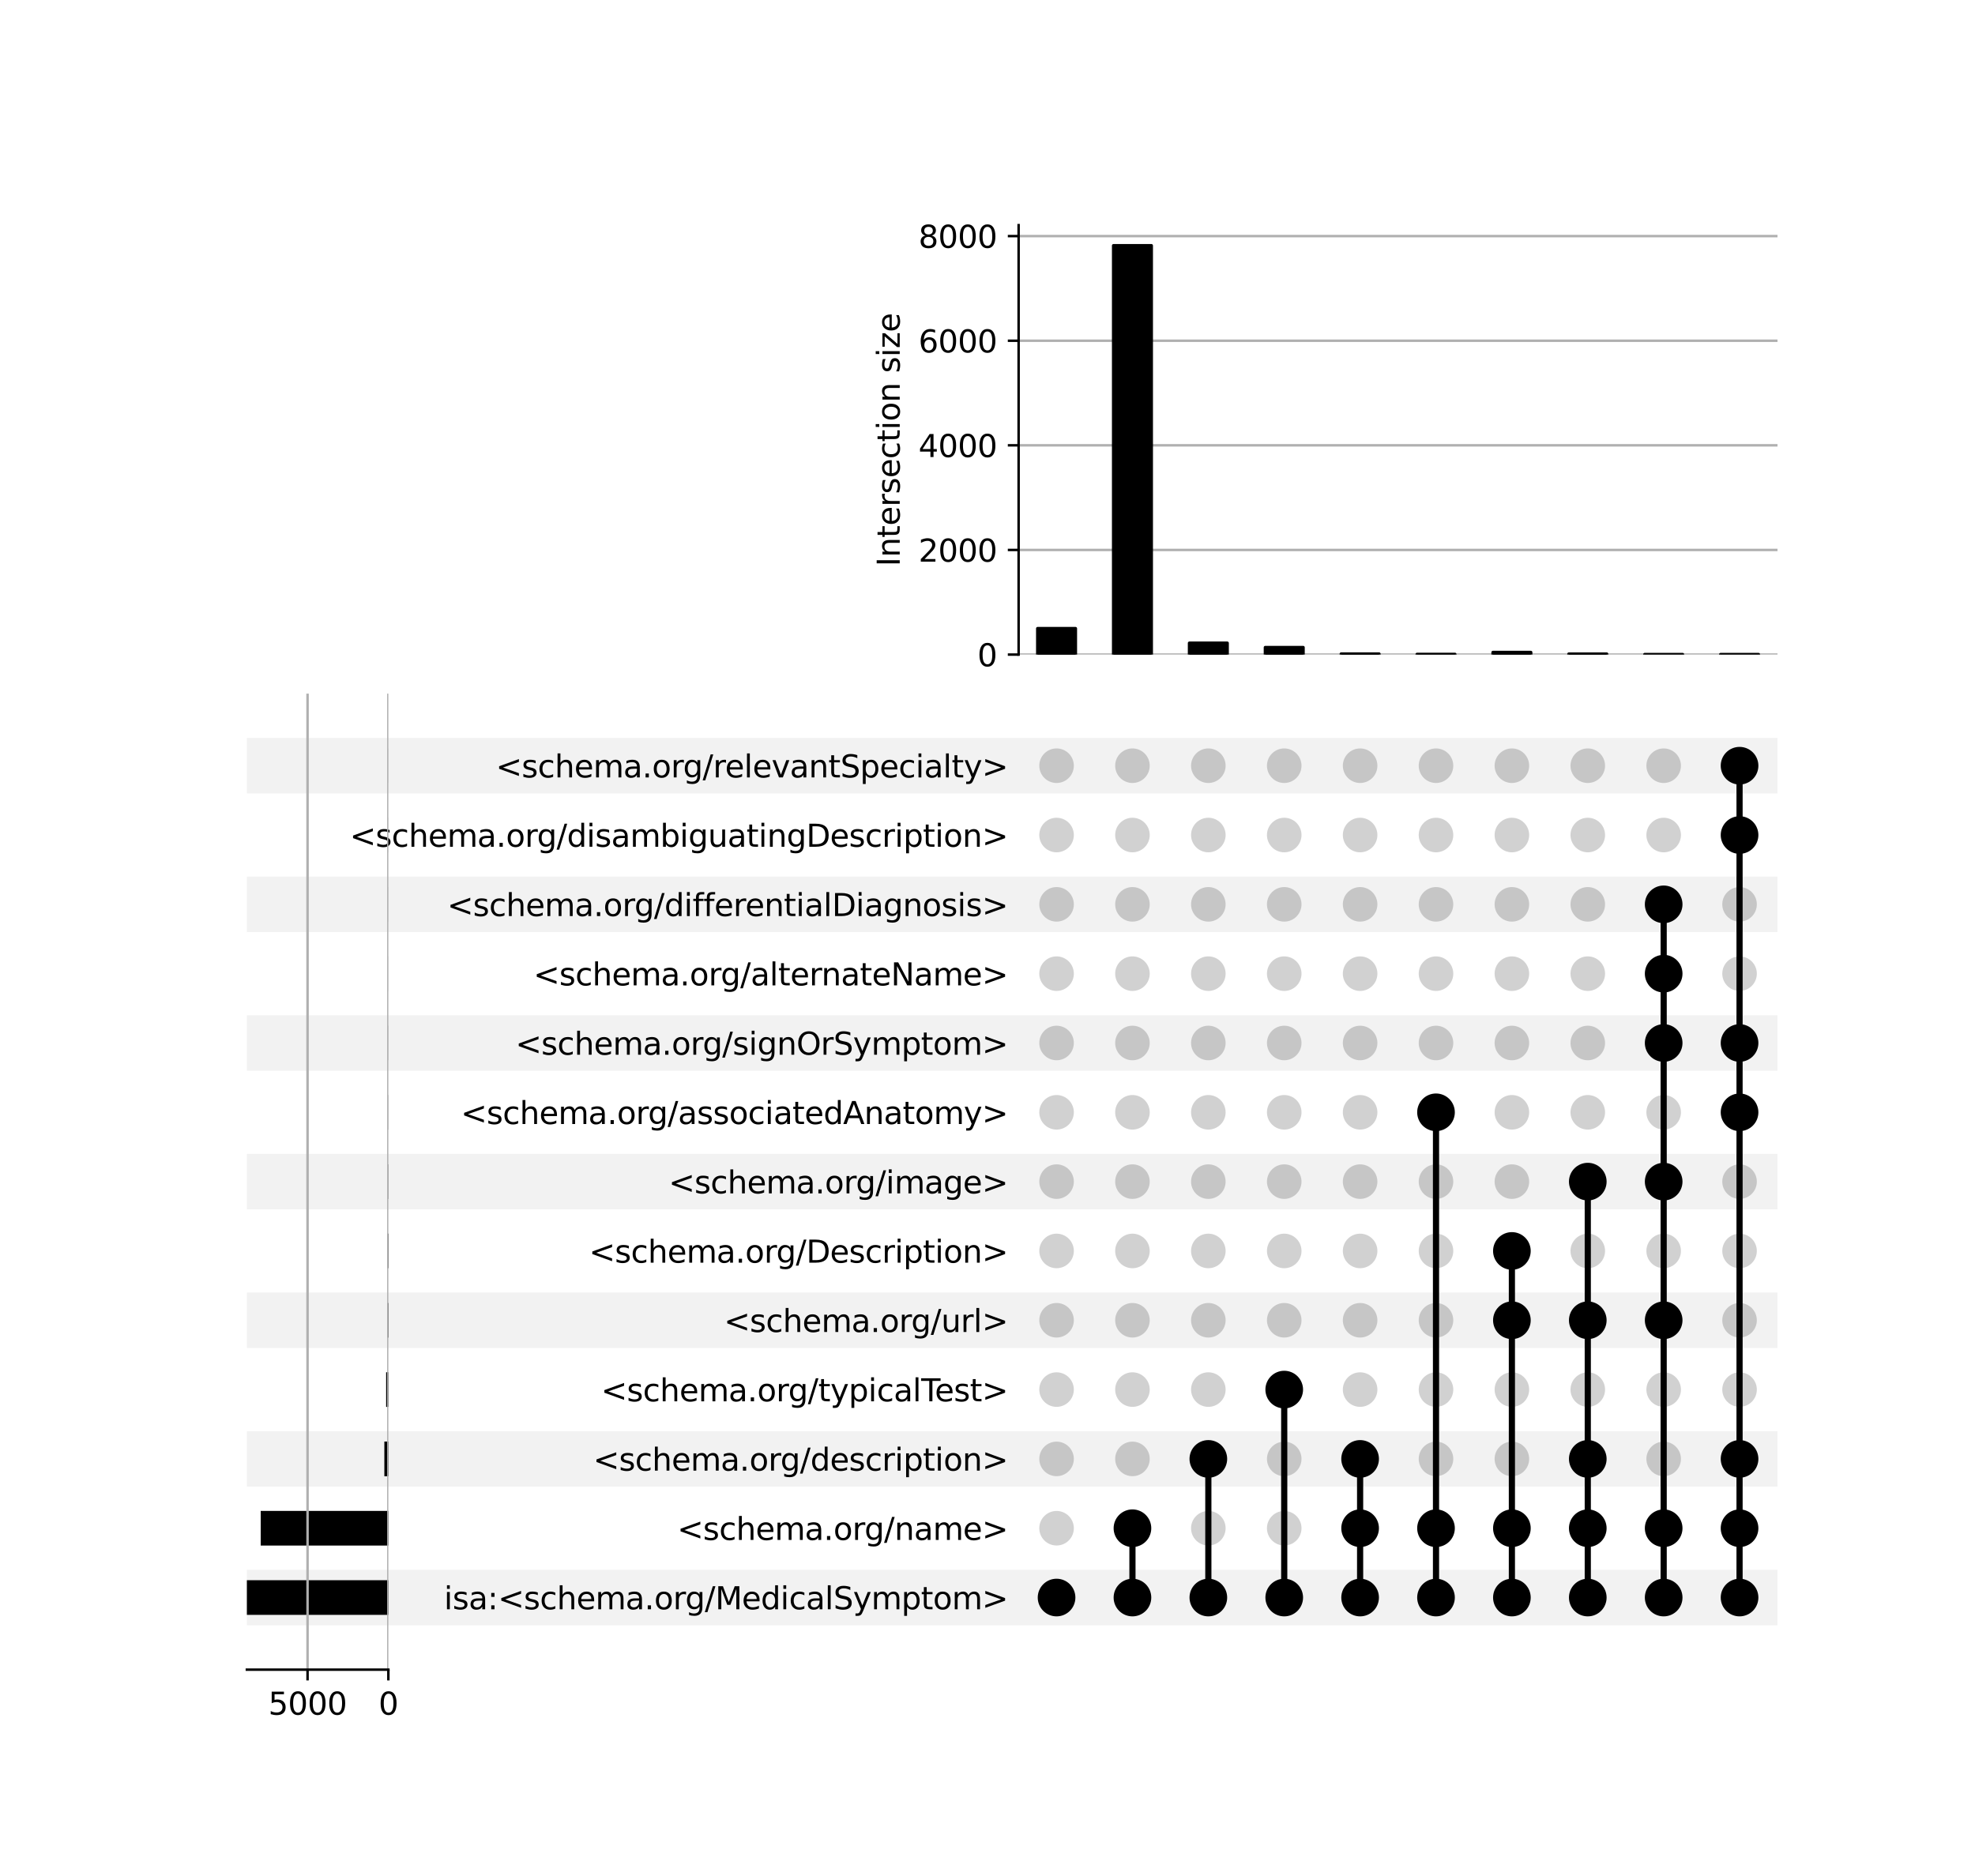 <?xml version="1.0" encoding="utf-8" standalone="no"?>
<!DOCTYPE svg PUBLIC "-//W3C//DTD SVG 1.1//EN"
  "http://www.w3.org/Graphics/SVG/1.1/DTD/svg11.dtd">
<svg xmlns:xlink="http://www.w3.org/1999/xlink" width="640pt" height="608pt" viewBox="0 0 640 608" xmlns="http://www.w3.org/2000/svg" version="1.1">
 <defs>
  <style type="text/css">*{stroke-linejoin: round; stroke-linecap: butt}</style>
 </defs>
 <g id="figure_1">
  <g id="patch_1">
   <path d="M 0 608 
L 640 608 
L 640 0 
L 0 0 
z
" style="fill: #ffffff"/>
  </g>
  <g id="axes_1">
   <g id="patch_2">
    <path d="M 80 526.742 
L 576 526.742 
L 576 508.769 
L 80 508.769 
z
" clip-path="url(#p18f65fac55)" style="fill-opacity: 0.051"/>
   </g>
   <g id="patch_3">
    <path d="M 80 481.809 
L 576 481.809 
L 576 463.836 
L 80 463.836 
z
" clip-path="url(#p18f65fac55)" style="fill-opacity: 0.051"/>
   </g>
   <g id="patch_4">
    <path d="M 80 436.877 
L 576 436.877 
L 576 418.904 
L 80 418.904 
z
" clip-path="url(#p18f65fac55)" style="fill-opacity: 0.051"/>
   </g>
   <g id="patch_5">
    <path d="M 80 391.944 
L 576 391.944 
L 576 373.971 
L 80 373.971 
z
" clip-path="url(#p18f65fac55)" style="fill-opacity: 0.051"/>
   </g>
   <g id="patch_6">
    <path d="M 80 347.012 
L 576 347.012 
L 576 329.039 
L 80 329.039 
z
" clip-path="url(#p18f65fac55)" style="fill-opacity: 0.051"/>
   </g>
   <g id="patch_7">
    <path d="M 80 302.079 
L 576 302.079 
L 576 284.106 
L 80 284.106 
z
" clip-path="url(#p18f65fac55)" style="fill-opacity: 0.051"/>
   </g>
   <g id="patch_8">
    <path d="M 80 257.147 
L 576 257.147 
L 576 239.174 
L 80 239.174 
z
" clip-path="url(#p18f65fac55)" style="fill-opacity: 0.051"/>
   </g>
   <g id="matplotlib.axis_1"/>
   <g id="matplotlib.axis_2">
    <g id="ytick_1"/>
    <g id="ytick_2"/>
    <g id="ytick_3"/>
    <g id="ytick_4"/>
    <g id="ytick_5"/>
    <g id="ytick_6"/>
    <g id="ytick_7"/>
    <g id="ytick_8"/>
    <g id="ytick_9"/>
    <g id="ytick_10"/>
    <g id="ytick_11"/>
    <g id="ytick_12"/>
    <g id="ytick_13"/>
   </g>
  </g>
  <g id="axes_2">
   <g id="matplotlib.axis_3">
    <g id="ytick_14">
     <g id="line2d_1"/>
     <g id="text_1">
      <!-- isa:&lt;schema.org/MedicalSymptom&gt; -->
      <g transform="translate(143.875 521.554) scale(0.1 -0.1)">
       <defs>
        <path id="DejaVuSans-69" d="M 603 3500 
L 1178 3500 
L 1178 0 
L 603 0 
L 603 3500 
z
M 603 4863 
L 1178 4863 
L 1178 4134 
L 603 4134 
L 603 4863 
z
" transform="scale(0.016)"/>
        <path id="DejaVuSans-73" d="M 2834 3397 
L 2834 2853 
Q 2591 2978 2328 3040 
Q 2066 3103 1784 3103 
Q 1356 3103 1142 2972 
Q 928 2841 928 2578 
Q 928 2378 1081 2264 
Q 1234 2150 1697 2047 
L 1894 2003 
Q 2506 1872 2764 1633 
Q 3022 1394 3022 966 
Q 3022 478 2636 193 
Q 2250 -91 1575 -91 
Q 1294 -91 989 -36 
Q 684 19 347 128 
L 347 722 
Q 666 556 975 473 
Q 1284 391 1588 391 
Q 1994 391 2212 530 
Q 2431 669 2431 922 
Q 2431 1156 2273 1281 
Q 2116 1406 1581 1522 
L 1381 1569 
Q 847 1681 609 1914 
Q 372 2147 372 2553 
Q 372 3047 722 3315 
Q 1072 3584 1716 3584 
Q 2034 3584 2315 3537 
Q 2597 3491 2834 3397 
z
" transform="scale(0.016)"/>
        <path id="DejaVuSans-61" d="M 2194 1759 
Q 1497 1759 1228 1600 
Q 959 1441 959 1056 
Q 959 750 1161 570 
Q 1363 391 1709 391 
Q 2188 391 2477 730 
Q 2766 1069 2766 1631 
L 2766 1759 
L 2194 1759 
z
M 3341 1997 
L 3341 0 
L 2766 0 
L 2766 531 
Q 2569 213 2275 61 
Q 1981 -91 1556 -91 
Q 1019 -91 701 211 
Q 384 513 384 1019 
Q 384 1609 779 1909 
Q 1175 2209 1959 2209 
L 2766 2209 
L 2766 2266 
Q 2766 2663 2505 2880 
Q 2244 3097 1772 3097 
Q 1472 3097 1187 3025 
Q 903 2953 641 2809 
L 641 3341 
Q 956 3463 1253 3523 
Q 1550 3584 1831 3584 
Q 2591 3584 2966 3190 
Q 3341 2797 3341 1997 
z
" transform="scale(0.016)"/>
        <path id="DejaVuSans-3a" d="M 750 794 
L 1409 794 
L 1409 0 
L 750 0 
L 750 794 
z
M 750 3309 
L 1409 3309 
L 1409 2516 
L 750 2516 
L 750 3309 
z
" transform="scale(0.016)"/>
        <path id="DejaVuSans-3c" d="M 4684 3150 
L 1459 2003 
L 4684 863 
L 4684 294 
L 678 1747 
L 678 2266 
L 4684 3719 
L 4684 3150 
z
" transform="scale(0.016)"/>
        <path id="DejaVuSans-63" d="M 3122 3366 
L 3122 2828 
Q 2878 2963 2633 3030 
Q 2388 3097 2138 3097 
Q 1578 3097 1268 2742 
Q 959 2388 959 1747 
Q 959 1106 1268 751 
Q 1578 397 2138 397 
Q 2388 397 2633 464 
Q 2878 531 3122 666 
L 3122 134 
Q 2881 22 2623 -34 
Q 2366 -91 2075 -91 
Q 1284 -91 818 406 
Q 353 903 353 1747 
Q 353 2603 823 3093 
Q 1294 3584 2113 3584 
Q 2378 3584 2631 3529 
Q 2884 3475 3122 3366 
z
" transform="scale(0.016)"/>
        <path id="DejaVuSans-68" d="M 3513 2113 
L 3513 0 
L 2938 0 
L 2938 2094 
Q 2938 2591 2744 2837 
Q 2550 3084 2163 3084 
Q 1697 3084 1428 2787 
Q 1159 2491 1159 1978 
L 1159 0 
L 581 0 
L 581 4863 
L 1159 4863 
L 1159 2956 
Q 1366 3272 1645 3428 
Q 1925 3584 2291 3584 
Q 2894 3584 3203 3211 
Q 3513 2838 3513 2113 
z
" transform="scale(0.016)"/>
        <path id="DejaVuSans-65" d="M 3597 1894 
L 3597 1613 
L 953 1613 
Q 991 1019 1311 708 
Q 1631 397 2203 397 
Q 2534 397 2845 478 
Q 3156 559 3463 722 
L 3463 178 
Q 3153 47 2828 -22 
Q 2503 -91 2169 -91 
Q 1331 -91 842 396 
Q 353 884 353 1716 
Q 353 2575 817 3079 
Q 1281 3584 2069 3584 
Q 2775 3584 3186 3129 
Q 3597 2675 3597 1894 
z
M 3022 2063 
Q 3016 2534 2758 2815 
Q 2500 3097 2075 3097 
Q 1594 3097 1305 2825 
Q 1016 2553 972 2059 
L 3022 2063 
z
" transform="scale(0.016)"/>
        <path id="DejaVuSans-6d" d="M 3328 2828 
Q 3544 3216 3844 3400 
Q 4144 3584 4550 3584 
Q 5097 3584 5394 3201 
Q 5691 2819 5691 2113 
L 5691 0 
L 5113 0 
L 5113 2094 
Q 5113 2597 4934 2840 
Q 4756 3084 4391 3084 
Q 3944 3084 3684 2787 
Q 3425 2491 3425 1978 
L 3425 0 
L 2847 0 
L 2847 2094 
Q 2847 2600 2669 2842 
Q 2491 3084 2119 3084 
Q 1678 3084 1418 2786 
Q 1159 2488 1159 1978 
L 1159 0 
L 581 0 
L 581 3500 
L 1159 3500 
L 1159 2956 
Q 1356 3278 1631 3431 
Q 1906 3584 2284 3584 
Q 2666 3584 2933 3390 
Q 3200 3197 3328 2828 
z
" transform="scale(0.016)"/>
        <path id="DejaVuSans-2e" d="M 684 794 
L 1344 794 
L 1344 0 
L 684 0 
L 684 794 
z
" transform="scale(0.016)"/>
        <path id="DejaVuSans-6f" d="M 1959 3097 
Q 1497 3097 1228 2736 
Q 959 2375 959 1747 
Q 959 1119 1226 758 
Q 1494 397 1959 397 
Q 2419 397 2687 759 
Q 2956 1122 2956 1747 
Q 2956 2369 2687 2733 
Q 2419 3097 1959 3097 
z
M 1959 3584 
Q 2709 3584 3137 3096 
Q 3566 2609 3566 1747 
Q 3566 888 3137 398 
Q 2709 -91 1959 -91 
Q 1206 -91 779 398 
Q 353 888 353 1747 
Q 353 2609 779 3096 
Q 1206 3584 1959 3584 
z
" transform="scale(0.016)"/>
        <path id="DejaVuSans-72" d="M 2631 2963 
Q 2534 3019 2420 3045 
Q 2306 3072 2169 3072 
Q 1681 3072 1420 2755 
Q 1159 2438 1159 1844 
L 1159 0 
L 581 0 
L 581 3500 
L 1159 3500 
L 1159 2956 
Q 1341 3275 1631 3429 
Q 1922 3584 2338 3584 
Q 2397 3584 2469 3576 
Q 2541 3569 2628 3553 
L 2631 2963 
z
" transform="scale(0.016)"/>
        <path id="DejaVuSans-67" d="M 2906 1791 
Q 2906 2416 2648 2759 
Q 2391 3103 1925 3103 
Q 1463 3103 1205 2759 
Q 947 2416 947 1791 
Q 947 1169 1205 825 
Q 1463 481 1925 481 
Q 2391 481 2648 825 
Q 2906 1169 2906 1791 
z
M 3481 434 
Q 3481 -459 3084 -895 
Q 2688 -1331 1869 -1331 
Q 1566 -1331 1297 -1286 
Q 1028 -1241 775 -1147 
L 775 -588 
Q 1028 -725 1275 -790 
Q 1522 -856 1778 -856 
Q 2344 -856 2625 -561 
Q 2906 -266 2906 331 
L 2906 616 
Q 2728 306 2450 153 
Q 2172 0 1784 0 
Q 1141 0 747 490 
Q 353 981 353 1791 
Q 353 2603 747 3093 
Q 1141 3584 1784 3584 
Q 2172 3584 2450 3431 
Q 2728 3278 2906 2969 
L 2906 3500 
L 3481 3500 
L 3481 434 
z
" transform="scale(0.016)"/>
        <path id="DejaVuSans-2f" d="M 1625 4666 
L 2156 4666 
L 531 -594 
L 0 -594 
L 1625 4666 
z
" transform="scale(0.016)"/>
        <path id="DejaVuSans-4d" d="M 628 4666 
L 1569 4666 
L 2759 1491 
L 3956 4666 
L 4897 4666 
L 4897 0 
L 4281 0 
L 4281 4097 
L 3078 897 
L 2444 897 
L 1241 4097 
L 1241 0 
L 628 0 
L 628 4666 
z
" transform="scale(0.016)"/>
        <path id="DejaVuSans-64" d="M 2906 2969 
L 2906 4863 
L 3481 4863 
L 3481 0 
L 2906 0 
L 2906 525 
Q 2725 213 2448 61 
Q 2172 -91 1784 -91 
Q 1150 -91 751 415 
Q 353 922 353 1747 
Q 353 2572 751 3078 
Q 1150 3584 1784 3584 
Q 2172 3584 2448 3432 
Q 2725 3281 2906 2969 
z
M 947 1747 
Q 947 1113 1208 752 
Q 1469 391 1925 391 
Q 2381 391 2643 752 
Q 2906 1113 2906 1747 
Q 2906 2381 2643 2742 
Q 2381 3103 1925 3103 
Q 1469 3103 1208 2742 
Q 947 2381 947 1747 
z
" transform="scale(0.016)"/>
        <path id="DejaVuSans-6c" d="M 603 4863 
L 1178 4863 
L 1178 0 
L 603 0 
L 603 4863 
z
" transform="scale(0.016)"/>
        <path id="DejaVuSans-53" d="M 3425 4513 
L 3425 3897 
Q 3066 4069 2747 4153 
Q 2428 4238 2131 4238 
Q 1616 4238 1336 4038 
Q 1056 3838 1056 3469 
Q 1056 3159 1242 3001 
Q 1428 2844 1947 2747 
L 2328 2669 
Q 3034 2534 3370 2195 
Q 3706 1856 3706 1288 
Q 3706 609 3251 259 
Q 2797 -91 1919 -91 
Q 1588 -91 1214 -16 
Q 841 59 441 206 
L 441 856 
Q 825 641 1194 531 
Q 1563 422 1919 422 
Q 2459 422 2753 634 
Q 3047 847 3047 1241 
Q 3047 1584 2836 1778 
Q 2625 1972 2144 2069 
L 1759 2144 
Q 1053 2284 737 2584 
Q 422 2884 422 3419 
Q 422 4038 858 4394 
Q 1294 4750 2059 4750 
Q 2388 4750 2728 4690 
Q 3069 4631 3425 4513 
z
" transform="scale(0.016)"/>
        <path id="DejaVuSans-79" d="M 2059 -325 
Q 1816 -950 1584 -1140 
Q 1353 -1331 966 -1331 
L 506 -1331 
L 506 -850 
L 844 -850 
Q 1081 -850 1212 -737 
Q 1344 -625 1503 -206 
L 1606 56 
L 191 3500 
L 800 3500 
L 1894 763 
L 2988 3500 
L 3597 3500 
L 2059 -325 
z
" transform="scale(0.016)"/>
        <path id="DejaVuSans-70" d="M 1159 525 
L 1159 -1331 
L 581 -1331 
L 581 3500 
L 1159 3500 
L 1159 2969 
Q 1341 3281 1617 3432 
Q 1894 3584 2278 3584 
Q 2916 3584 3314 3078 
Q 3713 2572 3713 1747 
Q 3713 922 3314 415 
Q 2916 -91 2278 -91 
Q 1894 -91 1617 61 
Q 1341 213 1159 525 
z
M 3116 1747 
Q 3116 2381 2855 2742 
Q 2594 3103 2138 3103 
Q 1681 3103 1420 2742 
Q 1159 2381 1159 1747 
Q 1159 1113 1420 752 
Q 1681 391 2138 391 
Q 2594 391 2855 752 
Q 3116 1113 3116 1747 
z
" transform="scale(0.016)"/>
        <path id="DejaVuSans-74" d="M 1172 4494 
L 1172 3500 
L 2356 3500 
L 2356 3053 
L 1172 3053 
L 1172 1153 
Q 1172 725 1289 603 
Q 1406 481 1766 481 
L 2356 481 
L 2356 0 
L 1766 0 
Q 1100 0 847 248 
Q 594 497 594 1153 
L 594 3053 
L 172 3053 
L 172 3500 
L 594 3500 
L 594 4494 
L 1172 4494 
z
" transform="scale(0.016)"/>
        <path id="DejaVuSans-3e" d="M 678 3150 
L 678 3719 
L 4684 2266 
L 4684 1747 
L 678 294 
L 678 863 
L 3897 2003 
L 678 3150 
z
" transform="scale(0.016)"/>
       </defs>
       <use xlink:href="#DejaVuSans-69"/>
       <use xlink:href="#DejaVuSans-73" x="27.783"/>
       <use xlink:href="#DejaVuSans-61" x="79.883"/>
       <use xlink:href="#DejaVuSans-3a" x="141.162"/>
       <use xlink:href="#DejaVuSans-3c" x="174.854"/>
       <use xlink:href="#DejaVuSans-73" x="258.643"/>
       <use xlink:href="#DejaVuSans-63" x="310.742"/>
       <use xlink:href="#DejaVuSans-68" x="365.723"/>
       <use xlink:href="#DejaVuSans-65" x="429.102"/>
       <use xlink:href="#DejaVuSans-6d" x="490.625"/>
       <use xlink:href="#DejaVuSans-61" x="588.037"/>
       <use xlink:href="#DejaVuSans-2e" x="649.316"/>
       <use xlink:href="#DejaVuSans-6f" x="681.104"/>
       <use xlink:href="#DejaVuSans-72" x="742.285"/>
       <use xlink:href="#DejaVuSans-67" x="781.648"/>
       <use xlink:href="#DejaVuSans-2f" x="845.125"/>
       <use xlink:href="#DejaVuSans-4d" x="878.816"/>
       <use xlink:href="#DejaVuSans-65" x="965.096"/>
       <use xlink:href="#DejaVuSans-64" x="1026.619"/>
       <use xlink:href="#DejaVuSans-69" x="1090.096"/>
       <use xlink:href="#DejaVuSans-63" x="1117.879"/>
       <use xlink:href="#DejaVuSans-61" x="1172.859"/>
       <use xlink:href="#DejaVuSans-6c" x="1234.139"/>
       <use xlink:href="#DejaVuSans-53" x="1261.922"/>
       <use xlink:href="#DejaVuSans-79" x="1325.398"/>
       <use xlink:href="#DejaVuSans-6d" x="1384.578"/>
       <use xlink:href="#DejaVuSans-70" x="1481.99"/>
       <use xlink:href="#DejaVuSans-74" x="1545.467"/>
       <use xlink:href="#DejaVuSans-6f" x="1584.676"/>
       <use xlink:href="#DejaVuSans-6d" x="1645.857"/>
       <use xlink:href="#DejaVuSans-3e" x="1743.27"/>
      </g>
     </g>
    </g>
    <g id="ytick_15">
     <g id="line2d_2"/>
     <g id="text_2">
      <!-- &lt;schema.org/name&gt; -->
      <g transform="translate(219.448 499.088) scale(0.1 -0.1)">
       <defs>
        <path id="DejaVuSans-6e" d="M 3513 2113 
L 3513 0 
L 2938 0 
L 2938 2094 
Q 2938 2591 2744 2837 
Q 2550 3084 2163 3084 
Q 1697 3084 1428 2787 
Q 1159 2491 1159 1978 
L 1159 0 
L 581 0 
L 581 3500 
L 1159 3500 
L 1159 2956 
Q 1366 3272 1645 3428 
Q 1925 3584 2291 3584 
Q 2894 3584 3203 3211 
Q 3513 2838 3513 2113 
z
" transform="scale(0.016)"/>
       </defs>
       <use xlink:href="#DejaVuSans-3c"/>
       <use xlink:href="#DejaVuSans-73" x="83.789"/>
       <use xlink:href="#DejaVuSans-63" x="135.889"/>
       <use xlink:href="#DejaVuSans-68" x="190.869"/>
       <use xlink:href="#DejaVuSans-65" x="254.248"/>
       <use xlink:href="#DejaVuSans-6d" x="315.771"/>
       <use xlink:href="#DejaVuSans-61" x="413.184"/>
       <use xlink:href="#DejaVuSans-2e" x="474.463"/>
       <use xlink:href="#DejaVuSans-6f" x="506.25"/>
       <use xlink:href="#DejaVuSans-72" x="567.432"/>
       <use xlink:href="#DejaVuSans-67" x="606.795"/>
       <use xlink:href="#DejaVuSans-2f" x="670.271"/>
       <use xlink:href="#DejaVuSans-6e" x="703.963"/>
       <use xlink:href="#DejaVuSans-61" x="767.342"/>
       <use xlink:href="#DejaVuSans-6d" x="828.621"/>
       <use xlink:href="#DejaVuSans-65" x="926.033"/>
       <use xlink:href="#DejaVuSans-3e" x="987.557"/>
      </g>
     </g>
    </g>
    <g id="ytick_16">
     <g id="line2d_3"/>
     <g id="text_3">
      <!-- &lt;schema.org/description&gt; -->
      <g transform="translate(192.206 476.622) scale(0.1 -0.1)">
       <use xlink:href="#DejaVuSans-3c"/>
       <use xlink:href="#DejaVuSans-73" x="83.789"/>
       <use xlink:href="#DejaVuSans-63" x="135.889"/>
       <use xlink:href="#DejaVuSans-68" x="190.869"/>
       <use xlink:href="#DejaVuSans-65" x="254.248"/>
       <use xlink:href="#DejaVuSans-6d" x="315.771"/>
       <use xlink:href="#DejaVuSans-61" x="413.184"/>
       <use xlink:href="#DejaVuSans-2e" x="474.463"/>
       <use xlink:href="#DejaVuSans-6f" x="506.25"/>
       <use xlink:href="#DejaVuSans-72" x="567.432"/>
       <use xlink:href="#DejaVuSans-67" x="606.795"/>
       <use xlink:href="#DejaVuSans-2f" x="670.271"/>
       <use xlink:href="#DejaVuSans-64" x="703.963"/>
       <use xlink:href="#DejaVuSans-65" x="767.439"/>
       <use xlink:href="#DejaVuSans-73" x="828.963"/>
       <use xlink:href="#DejaVuSans-63" x="881.062"/>
       <use xlink:href="#DejaVuSans-72" x="936.043"/>
       <use xlink:href="#DejaVuSans-69" x="977.156"/>
       <use xlink:href="#DejaVuSans-70" x="1004.939"/>
       <use xlink:href="#DejaVuSans-74" x="1068.416"/>
       <use xlink:href="#DejaVuSans-69" x="1107.625"/>
       <use xlink:href="#DejaVuSans-6f" x="1135.408"/>
       <use xlink:href="#DejaVuSans-6e" x="1196.59"/>
       <use xlink:href="#DejaVuSans-3e" x="1259.969"/>
      </g>
     </g>
    </g>
    <g id="ytick_17">
     <g id="line2d_4"/>
     <g id="text_4">
      <!-- &lt;schema.org/typicalTest&gt; -->
      <g transform="translate(194.747 454.156) scale(0.1 -0.1)">
       <defs>
        <path id="DejaVuSans-54" d="M -19 4666 
L 3928 4666 
L 3928 4134 
L 2272 4134 
L 2272 0 
L 1638 0 
L 1638 4134 
L -19 4134 
L -19 4666 
z
" transform="scale(0.016)"/>
       </defs>
       <use xlink:href="#DejaVuSans-3c"/>
       <use xlink:href="#DejaVuSans-73" x="83.789"/>
       <use xlink:href="#DejaVuSans-63" x="135.889"/>
       <use xlink:href="#DejaVuSans-68" x="190.869"/>
       <use xlink:href="#DejaVuSans-65" x="254.248"/>
       <use xlink:href="#DejaVuSans-6d" x="315.771"/>
       <use xlink:href="#DejaVuSans-61" x="413.184"/>
       <use xlink:href="#DejaVuSans-2e" x="474.463"/>
       <use xlink:href="#DejaVuSans-6f" x="506.25"/>
       <use xlink:href="#DejaVuSans-72" x="567.432"/>
       <use xlink:href="#DejaVuSans-67" x="606.795"/>
       <use xlink:href="#DejaVuSans-2f" x="670.271"/>
       <use xlink:href="#DejaVuSans-74" x="703.963"/>
       <use xlink:href="#DejaVuSans-79" x="743.172"/>
       <use xlink:href="#DejaVuSans-70" x="802.352"/>
       <use xlink:href="#DejaVuSans-69" x="865.828"/>
       <use xlink:href="#DejaVuSans-63" x="893.611"/>
       <use xlink:href="#DejaVuSans-61" x="948.592"/>
       <use xlink:href="#DejaVuSans-6c" x="1009.871"/>
       <use xlink:href="#DejaVuSans-54" x="1037.654"/>
       <use xlink:href="#DejaVuSans-65" x="1081.738"/>
       <use xlink:href="#DejaVuSans-73" x="1143.262"/>
       <use xlink:href="#DejaVuSans-74" x="1195.361"/>
       <use xlink:href="#DejaVuSans-3e" x="1234.57"/>
      </g>
     </g>
    </g>
    <g id="ytick_18">
     <g id="line2d_5"/>
     <g id="text_5">
      <!-- &lt;schema.org/url&gt; -->
      <g transform="translate(234.581 431.689) scale(0.1 -0.1)">
       <defs>
        <path id="DejaVuSans-75" d="M 544 1381 
L 544 3500 
L 1119 3500 
L 1119 1403 
Q 1119 906 1312 657 
Q 1506 409 1894 409 
Q 2359 409 2629 706 
Q 2900 1003 2900 1516 
L 2900 3500 
L 3475 3500 
L 3475 0 
L 2900 0 
L 2900 538 
Q 2691 219 2414 64 
Q 2138 -91 1772 -91 
Q 1169 -91 856 284 
Q 544 659 544 1381 
z
M 1991 3584 
L 1991 3584 
z
" transform="scale(0.016)"/>
       </defs>
       <use xlink:href="#DejaVuSans-3c"/>
       <use xlink:href="#DejaVuSans-73" x="83.789"/>
       <use xlink:href="#DejaVuSans-63" x="135.889"/>
       <use xlink:href="#DejaVuSans-68" x="190.869"/>
       <use xlink:href="#DejaVuSans-65" x="254.248"/>
       <use xlink:href="#DejaVuSans-6d" x="315.771"/>
       <use xlink:href="#DejaVuSans-61" x="413.184"/>
       <use xlink:href="#DejaVuSans-2e" x="474.463"/>
       <use xlink:href="#DejaVuSans-6f" x="506.25"/>
       <use xlink:href="#DejaVuSans-72" x="567.432"/>
       <use xlink:href="#DejaVuSans-67" x="606.795"/>
       <use xlink:href="#DejaVuSans-2f" x="670.271"/>
       <use xlink:href="#DejaVuSans-75" x="703.963"/>
       <use xlink:href="#DejaVuSans-72" x="767.342"/>
       <use xlink:href="#DejaVuSans-6c" x="808.455"/>
       <use xlink:href="#DejaVuSans-3e" x="836.238"/>
      </g>
     </g>
    </g>
    <g id="ytick_19">
     <g id="line2d_6"/>
     <g id="text_6">
      <!-- &lt;schema.org/Description&gt; -->
      <g transform="translate(190.854 409.223) scale(0.1 -0.1)">
       <defs>
        <path id="DejaVuSans-44" d="M 1259 4147 
L 1259 519 
L 2022 519 
Q 2988 519 3436 956 
Q 3884 1394 3884 2338 
Q 3884 3275 3436 3711 
Q 2988 4147 2022 4147 
L 1259 4147 
z
M 628 4666 
L 1925 4666 
Q 3281 4666 3915 4102 
Q 4550 3538 4550 2338 
Q 4550 1131 3912 565 
Q 3275 0 1925 0 
L 628 0 
L 628 4666 
z
" transform="scale(0.016)"/>
       </defs>
       <use xlink:href="#DejaVuSans-3c"/>
       <use xlink:href="#DejaVuSans-73" x="83.789"/>
       <use xlink:href="#DejaVuSans-63" x="135.889"/>
       <use xlink:href="#DejaVuSans-68" x="190.869"/>
       <use xlink:href="#DejaVuSans-65" x="254.248"/>
       <use xlink:href="#DejaVuSans-6d" x="315.771"/>
       <use xlink:href="#DejaVuSans-61" x="413.184"/>
       <use xlink:href="#DejaVuSans-2e" x="474.463"/>
       <use xlink:href="#DejaVuSans-6f" x="506.25"/>
       <use xlink:href="#DejaVuSans-72" x="567.432"/>
       <use xlink:href="#DejaVuSans-67" x="606.795"/>
       <use xlink:href="#DejaVuSans-2f" x="670.271"/>
       <use xlink:href="#DejaVuSans-44" x="703.963"/>
       <use xlink:href="#DejaVuSans-65" x="780.965"/>
       <use xlink:href="#DejaVuSans-73" x="842.488"/>
       <use xlink:href="#DejaVuSans-63" x="894.588"/>
       <use xlink:href="#DejaVuSans-72" x="949.568"/>
       <use xlink:href="#DejaVuSans-69" x="990.682"/>
       <use xlink:href="#DejaVuSans-70" x="1018.465"/>
       <use xlink:href="#DejaVuSans-74" x="1081.941"/>
       <use xlink:href="#DejaVuSans-69" x="1121.15"/>
       <use xlink:href="#DejaVuSans-6f" x="1148.934"/>
       <use xlink:href="#DejaVuSans-6e" x="1210.115"/>
       <use xlink:href="#DejaVuSans-3e" x="1273.494"/>
      </g>
     </g>
    </g>
    <g id="ytick_20">
     <g id="line2d_7"/>
     <g id="text_7">
      <!-- &lt;schema.org/image&gt; -->
      <g transform="translate(216.659 386.757) scale(0.1 -0.1)">
       <use xlink:href="#DejaVuSans-3c"/>
       <use xlink:href="#DejaVuSans-73" x="83.789"/>
       <use xlink:href="#DejaVuSans-63" x="135.889"/>
       <use xlink:href="#DejaVuSans-68" x="190.869"/>
       <use xlink:href="#DejaVuSans-65" x="254.248"/>
       <use xlink:href="#DejaVuSans-6d" x="315.771"/>
       <use xlink:href="#DejaVuSans-61" x="413.184"/>
       <use xlink:href="#DejaVuSans-2e" x="474.463"/>
       <use xlink:href="#DejaVuSans-6f" x="506.25"/>
       <use xlink:href="#DejaVuSans-72" x="567.432"/>
       <use xlink:href="#DejaVuSans-67" x="606.795"/>
       <use xlink:href="#DejaVuSans-2f" x="670.271"/>
       <use xlink:href="#DejaVuSans-69" x="703.963"/>
       <use xlink:href="#DejaVuSans-6d" x="731.746"/>
       <use xlink:href="#DejaVuSans-61" x="829.158"/>
       <use xlink:href="#DejaVuSans-67" x="890.438"/>
       <use xlink:href="#DejaVuSans-65" x="953.914"/>
       <use xlink:href="#DejaVuSans-3e" x="1015.438"/>
      </g>
     </g>
    </g>
    <g id="ytick_21">
     <g id="line2d_8"/>
     <g id="text_8">
      <!-- &lt;schema.org/associatedAnatomy&gt; -->
      <g transform="translate(149.311 364.291) scale(0.1 -0.1)">
       <defs>
        <path id="DejaVuSans-41" d="M 2188 4044 
L 1331 1722 
L 3047 1722 
L 2188 4044 
z
M 1831 4666 
L 2547 4666 
L 4325 0 
L 3669 0 
L 3244 1197 
L 1141 1197 
L 716 0 
L 50 0 
L 1831 4666 
z
" transform="scale(0.016)"/>
       </defs>
       <use xlink:href="#DejaVuSans-3c"/>
       <use xlink:href="#DejaVuSans-73" x="83.789"/>
       <use xlink:href="#DejaVuSans-63" x="135.889"/>
       <use xlink:href="#DejaVuSans-68" x="190.869"/>
       <use xlink:href="#DejaVuSans-65" x="254.248"/>
       <use xlink:href="#DejaVuSans-6d" x="315.771"/>
       <use xlink:href="#DejaVuSans-61" x="413.184"/>
       <use xlink:href="#DejaVuSans-2e" x="474.463"/>
       <use xlink:href="#DejaVuSans-6f" x="506.25"/>
       <use xlink:href="#DejaVuSans-72" x="567.432"/>
       <use xlink:href="#DejaVuSans-67" x="606.795"/>
       <use xlink:href="#DejaVuSans-2f" x="670.271"/>
       <use xlink:href="#DejaVuSans-61" x="703.963"/>
       <use xlink:href="#DejaVuSans-73" x="765.242"/>
       <use xlink:href="#DejaVuSans-73" x="817.342"/>
       <use xlink:href="#DejaVuSans-6f" x="869.441"/>
       <use xlink:href="#DejaVuSans-63" x="930.623"/>
       <use xlink:href="#DejaVuSans-69" x="985.604"/>
       <use xlink:href="#DejaVuSans-61" x="1013.387"/>
       <use xlink:href="#DejaVuSans-74" x="1074.666"/>
       <use xlink:href="#DejaVuSans-65" x="1113.875"/>
       <use xlink:href="#DejaVuSans-64" x="1175.398"/>
       <use xlink:href="#DejaVuSans-41" x="1238.875"/>
       <use xlink:href="#DejaVuSans-6e" x="1307.283"/>
       <use xlink:href="#DejaVuSans-61" x="1370.662"/>
       <use xlink:href="#DejaVuSans-74" x="1431.941"/>
       <use xlink:href="#DejaVuSans-6f" x="1471.15"/>
       <use xlink:href="#DejaVuSans-6d" x="1532.332"/>
       <use xlink:href="#DejaVuSans-79" x="1629.744"/>
       <use xlink:href="#DejaVuSans-3e" x="1688.924"/>
      </g>
     </g>
    </g>
    <g id="ytick_22">
     <g id="line2d_9"/>
     <g id="text_9">
      <!-- &lt;schema.org/signOrSymptom&gt; -->
      <g transform="translate(167.015 341.825) scale(0.1 -0.1)">
       <defs>
        <path id="DejaVuSans-4f" d="M 2522 4238 
Q 1834 4238 1429 3725 
Q 1025 3213 1025 2328 
Q 1025 1447 1429 934 
Q 1834 422 2522 422 
Q 3209 422 3611 934 
Q 4013 1447 4013 2328 
Q 4013 3213 3611 3725 
Q 3209 4238 2522 4238 
z
M 2522 4750 
Q 3503 4750 4090 4092 
Q 4678 3434 4678 2328 
Q 4678 1225 4090 567 
Q 3503 -91 2522 -91 
Q 1538 -91 948 565 
Q 359 1222 359 2328 
Q 359 3434 948 4092 
Q 1538 4750 2522 4750 
z
" transform="scale(0.016)"/>
       </defs>
       <use xlink:href="#DejaVuSans-3c"/>
       <use xlink:href="#DejaVuSans-73" x="83.789"/>
       <use xlink:href="#DejaVuSans-63" x="135.889"/>
       <use xlink:href="#DejaVuSans-68" x="190.869"/>
       <use xlink:href="#DejaVuSans-65" x="254.248"/>
       <use xlink:href="#DejaVuSans-6d" x="315.771"/>
       <use xlink:href="#DejaVuSans-61" x="413.184"/>
       <use xlink:href="#DejaVuSans-2e" x="474.463"/>
       <use xlink:href="#DejaVuSans-6f" x="506.25"/>
       <use xlink:href="#DejaVuSans-72" x="567.432"/>
       <use xlink:href="#DejaVuSans-67" x="606.795"/>
       <use xlink:href="#DejaVuSans-2f" x="670.271"/>
       <use xlink:href="#DejaVuSans-73" x="703.963"/>
       <use xlink:href="#DejaVuSans-69" x="756.062"/>
       <use xlink:href="#DejaVuSans-67" x="783.846"/>
       <use xlink:href="#DejaVuSans-6e" x="847.322"/>
       <use xlink:href="#DejaVuSans-4f" x="910.701"/>
       <use xlink:href="#DejaVuSans-72" x="989.412"/>
       <use xlink:href="#DejaVuSans-53" x="1030.525"/>
       <use xlink:href="#DejaVuSans-79" x="1094.002"/>
       <use xlink:href="#DejaVuSans-6d" x="1153.182"/>
       <use xlink:href="#DejaVuSans-70" x="1250.594"/>
       <use xlink:href="#DejaVuSans-74" x="1314.07"/>
       <use xlink:href="#DejaVuSans-6f" x="1353.279"/>
       <use xlink:href="#DejaVuSans-6d" x="1414.461"/>
       <use xlink:href="#DejaVuSans-3e" x="1511.873"/>
      </g>
     </g>
    </g>
    <g id="ytick_23">
     <g id="line2d_10"/>
     <g id="text_10">
      <!-- &lt;schema.org/alternateName&gt; -->
      <g transform="translate(172.85 319.358) scale(0.1 -0.1)">
       <defs>
        <path id="DejaVuSans-4e" d="M 628 4666 
L 1478 4666 
L 3547 763 
L 3547 4666 
L 4159 4666 
L 4159 0 
L 3309 0 
L 1241 3903 
L 1241 0 
L 628 0 
L 628 4666 
z
" transform="scale(0.016)"/>
       </defs>
       <use xlink:href="#DejaVuSans-3c"/>
       <use xlink:href="#DejaVuSans-73" x="83.789"/>
       <use xlink:href="#DejaVuSans-63" x="135.889"/>
       <use xlink:href="#DejaVuSans-68" x="190.869"/>
       <use xlink:href="#DejaVuSans-65" x="254.248"/>
       <use xlink:href="#DejaVuSans-6d" x="315.771"/>
       <use xlink:href="#DejaVuSans-61" x="413.184"/>
       <use xlink:href="#DejaVuSans-2e" x="474.463"/>
       <use xlink:href="#DejaVuSans-6f" x="506.25"/>
       <use xlink:href="#DejaVuSans-72" x="567.432"/>
       <use xlink:href="#DejaVuSans-67" x="606.795"/>
       <use xlink:href="#DejaVuSans-2f" x="670.271"/>
       <use xlink:href="#DejaVuSans-61" x="703.963"/>
       <use xlink:href="#DejaVuSans-6c" x="765.242"/>
       <use xlink:href="#DejaVuSans-74" x="793.025"/>
       <use xlink:href="#DejaVuSans-65" x="832.234"/>
       <use xlink:href="#DejaVuSans-72" x="893.758"/>
       <use xlink:href="#DejaVuSans-6e" x="933.121"/>
       <use xlink:href="#DejaVuSans-61" x="996.5"/>
       <use xlink:href="#DejaVuSans-74" x="1057.779"/>
       <use xlink:href="#DejaVuSans-65" x="1096.988"/>
       <use xlink:href="#DejaVuSans-4e" x="1158.512"/>
       <use xlink:href="#DejaVuSans-61" x="1233.316"/>
       <use xlink:href="#DejaVuSans-6d" x="1294.596"/>
       <use xlink:href="#DejaVuSans-65" x="1392.008"/>
       <use xlink:href="#DejaVuSans-3e" x="1453.531"/>
      </g>
     </g>
    </g>
    <g id="ytick_24">
     <g id="line2d_11"/>
     <g id="text_11">
      <!-- &lt;schema.org/differentialDiagnosis&gt; -->
      <g transform="translate(144.898 296.892) scale(0.1 -0.1)">
       <defs>
        <path id="DejaVuSans-66" d="M 2375 4863 
L 2375 4384 
L 1825 4384 
Q 1516 4384 1395 4259 
Q 1275 4134 1275 3809 
L 1275 3500 
L 2222 3500 
L 2222 3053 
L 1275 3053 
L 1275 0 
L 697 0 
L 697 3053 
L 147 3053 
L 147 3500 
L 697 3500 
L 697 3744 
Q 697 4328 969 4595 
Q 1241 4863 1831 4863 
L 2375 4863 
z
" transform="scale(0.016)"/>
       </defs>
       <use xlink:href="#DejaVuSans-3c"/>
       <use xlink:href="#DejaVuSans-73" x="83.789"/>
       <use xlink:href="#DejaVuSans-63" x="135.889"/>
       <use xlink:href="#DejaVuSans-68" x="190.869"/>
       <use xlink:href="#DejaVuSans-65" x="254.248"/>
       <use xlink:href="#DejaVuSans-6d" x="315.771"/>
       <use xlink:href="#DejaVuSans-61" x="413.184"/>
       <use xlink:href="#DejaVuSans-2e" x="474.463"/>
       <use xlink:href="#DejaVuSans-6f" x="506.25"/>
       <use xlink:href="#DejaVuSans-72" x="567.432"/>
       <use xlink:href="#DejaVuSans-67" x="606.795"/>
       <use xlink:href="#DejaVuSans-2f" x="670.271"/>
       <use xlink:href="#DejaVuSans-64" x="703.963"/>
       <use xlink:href="#DejaVuSans-69" x="767.439"/>
       <use xlink:href="#DejaVuSans-66" x="795.223"/>
       <use xlink:href="#DejaVuSans-66" x="830.428"/>
       <use xlink:href="#DejaVuSans-65" x="865.633"/>
       <use xlink:href="#DejaVuSans-72" x="927.156"/>
       <use xlink:href="#DejaVuSans-65" x="966.02"/>
       <use xlink:href="#DejaVuSans-6e" x="1027.543"/>
       <use xlink:href="#DejaVuSans-74" x="1090.922"/>
       <use xlink:href="#DejaVuSans-69" x="1130.131"/>
       <use xlink:href="#DejaVuSans-61" x="1157.914"/>
       <use xlink:href="#DejaVuSans-6c" x="1219.193"/>
       <use xlink:href="#DejaVuSans-44" x="1246.977"/>
       <use xlink:href="#DejaVuSans-69" x="1323.979"/>
       <use xlink:href="#DejaVuSans-61" x="1351.762"/>
       <use xlink:href="#DejaVuSans-67" x="1413.041"/>
       <use xlink:href="#DejaVuSans-6e" x="1476.518"/>
       <use xlink:href="#DejaVuSans-6f" x="1539.896"/>
       <use xlink:href="#DejaVuSans-73" x="1601.078"/>
       <use xlink:href="#DejaVuSans-69" x="1653.178"/>
       <use xlink:href="#DejaVuSans-73" x="1680.961"/>
       <use xlink:href="#DejaVuSans-3e" x="1733.061"/>
      </g>
     </g>
    </g>
    <g id="ytick_25">
     <g id="line2d_12"/>
     <g id="text_12">
      <!-- &lt;schema.org/disambiguatingDescription&gt; -->
      <g transform="translate(113.325 274.426) scale(0.1 -0.1)">
       <defs>
        <path id="DejaVuSans-62" d="M 3116 1747 
Q 3116 2381 2855 2742 
Q 2594 3103 2138 3103 
Q 1681 3103 1420 2742 
Q 1159 2381 1159 1747 
Q 1159 1113 1420 752 
Q 1681 391 2138 391 
Q 2594 391 2855 752 
Q 3116 1113 3116 1747 
z
M 1159 2969 
Q 1341 3281 1617 3432 
Q 1894 3584 2278 3584 
Q 2916 3584 3314 3078 
Q 3713 2572 3713 1747 
Q 3713 922 3314 415 
Q 2916 -91 2278 -91 
Q 1894 -91 1617 61 
Q 1341 213 1159 525 
L 1159 0 
L 581 0 
L 581 4863 
L 1159 4863 
L 1159 2969 
z
" transform="scale(0.016)"/>
       </defs>
       <use xlink:href="#DejaVuSans-3c"/>
       <use xlink:href="#DejaVuSans-73" x="83.789"/>
       <use xlink:href="#DejaVuSans-63" x="135.889"/>
       <use xlink:href="#DejaVuSans-68" x="190.869"/>
       <use xlink:href="#DejaVuSans-65" x="254.248"/>
       <use xlink:href="#DejaVuSans-6d" x="315.771"/>
       <use xlink:href="#DejaVuSans-61" x="413.184"/>
       <use xlink:href="#DejaVuSans-2e" x="474.463"/>
       <use xlink:href="#DejaVuSans-6f" x="506.25"/>
       <use xlink:href="#DejaVuSans-72" x="567.432"/>
       <use xlink:href="#DejaVuSans-67" x="606.795"/>
       <use xlink:href="#DejaVuSans-2f" x="670.271"/>
       <use xlink:href="#DejaVuSans-64" x="703.963"/>
       <use xlink:href="#DejaVuSans-69" x="767.439"/>
       <use xlink:href="#DejaVuSans-73" x="795.223"/>
       <use xlink:href="#DejaVuSans-61" x="847.322"/>
       <use xlink:href="#DejaVuSans-6d" x="908.602"/>
       <use xlink:href="#DejaVuSans-62" x="1006.014"/>
       <use xlink:href="#DejaVuSans-69" x="1069.49"/>
       <use xlink:href="#DejaVuSans-67" x="1097.273"/>
       <use xlink:href="#DejaVuSans-75" x="1160.75"/>
       <use xlink:href="#DejaVuSans-61" x="1224.129"/>
       <use xlink:href="#DejaVuSans-74" x="1285.408"/>
       <use xlink:href="#DejaVuSans-69" x="1324.617"/>
       <use xlink:href="#DejaVuSans-6e" x="1352.4"/>
       <use xlink:href="#DejaVuSans-67" x="1415.779"/>
       <use xlink:href="#DejaVuSans-44" x="1479.256"/>
       <use xlink:href="#DejaVuSans-65" x="1556.258"/>
       <use xlink:href="#DejaVuSans-73" x="1617.781"/>
       <use xlink:href="#DejaVuSans-63" x="1669.881"/>
       <use xlink:href="#DejaVuSans-72" x="1724.861"/>
       <use xlink:href="#DejaVuSans-69" x="1765.975"/>
       <use xlink:href="#DejaVuSans-70" x="1793.758"/>
       <use xlink:href="#DejaVuSans-74" x="1857.234"/>
       <use xlink:href="#DejaVuSans-69" x="1896.443"/>
       <use xlink:href="#DejaVuSans-6f" x="1924.227"/>
       <use xlink:href="#DejaVuSans-6e" x="1985.408"/>
       <use xlink:href="#DejaVuSans-3e" x="2048.787"/>
      </g>
     </g>
    </g>
    <g id="ytick_26">
     <g id="line2d_13"/>
     <g id="text_13">
      <!-- &lt;schema.org/relevantSpecialty&gt; -->
      <g transform="translate(160.661 251.96) scale(0.1 -0.1)">
       <defs>
        <path id="DejaVuSans-76" d="M 191 3500 
L 800 3500 
L 1894 563 
L 2988 3500 
L 3597 3500 
L 2284 0 
L 1503 0 
L 191 3500 
z
" transform="scale(0.016)"/>
       </defs>
       <use xlink:href="#DejaVuSans-3c"/>
       <use xlink:href="#DejaVuSans-73" x="83.789"/>
       <use xlink:href="#DejaVuSans-63" x="135.889"/>
       <use xlink:href="#DejaVuSans-68" x="190.869"/>
       <use xlink:href="#DejaVuSans-65" x="254.248"/>
       <use xlink:href="#DejaVuSans-6d" x="315.771"/>
       <use xlink:href="#DejaVuSans-61" x="413.184"/>
       <use xlink:href="#DejaVuSans-2e" x="474.463"/>
       <use xlink:href="#DejaVuSans-6f" x="506.25"/>
       <use xlink:href="#DejaVuSans-72" x="567.432"/>
       <use xlink:href="#DejaVuSans-67" x="606.795"/>
       <use xlink:href="#DejaVuSans-2f" x="670.271"/>
       <use xlink:href="#DejaVuSans-72" x="703.963"/>
       <use xlink:href="#DejaVuSans-65" x="742.826"/>
       <use xlink:href="#DejaVuSans-6c" x="804.35"/>
       <use xlink:href="#DejaVuSans-65" x="832.133"/>
       <use xlink:href="#DejaVuSans-76" x="893.656"/>
       <use xlink:href="#DejaVuSans-61" x="952.836"/>
       <use xlink:href="#DejaVuSans-6e" x="1014.115"/>
       <use xlink:href="#DejaVuSans-74" x="1077.494"/>
       <use xlink:href="#DejaVuSans-53" x="1116.703"/>
       <use xlink:href="#DejaVuSans-70" x="1180.18"/>
       <use xlink:href="#DejaVuSans-65" x="1243.656"/>
       <use xlink:href="#DejaVuSans-63" x="1305.18"/>
       <use xlink:href="#DejaVuSans-69" x="1360.16"/>
       <use xlink:href="#DejaVuSans-61" x="1387.943"/>
       <use xlink:href="#DejaVuSans-6c" x="1449.223"/>
       <use xlink:href="#DejaVuSans-74" x="1477.006"/>
       <use xlink:href="#DejaVuSans-79" x="1516.215"/>
       <use xlink:href="#DejaVuSans-3e" x="1575.395"/>
      </g>
     </g>
    </g>
   </g>
   <g id="LineCollection_1">
    <path d="M 342.38 517.755 
L 342.38 517.755 
" clip-path="url(#pee02a98b4d)" style="fill: none; stroke: #000000; stroke-width: 2"/>
    <path d="M 366.971 517.755 
L 366.971 495.289 
" clip-path="url(#pee02a98b4d)" style="fill: none; stroke: #000000; stroke-width: 2"/>
    <path d="M 391.563 517.755 
L 391.563 472.823 
" clip-path="url(#pee02a98b4d)" style="fill: none; stroke: #000000; stroke-width: 2"/>
    <path d="M 416.155 517.755 
L 416.155 450.356 
" clip-path="url(#pee02a98b4d)" style="fill: none; stroke: #000000; stroke-width: 2"/>
    <path d="M 440.746 517.755 
L 440.746 472.823 
" clip-path="url(#pee02a98b4d)" style="fill: none; stroke: #000000; stroke-width: 2"/>
    <path d="M 465.338 517.755 
L 465.338 360.492 
" clip-path="url(#pee02a98b4d)" style="fill: none; stroke: #000000; stroke-width: 2"/>
    <path d="M 489.929 517.755 
L 489.929 405.424 
" clip-path="url(#pee02a98b4d)" style="fill: none; stroke: #000000; stroke-width: 2"/>
    <path d="M 514.521 517.755 
L 514.521 382.958 
" clip-path="url(#pee02a98b4d)" style="fill: none; stroke: #000000; stroke-width: 2"/>
    <path d="M 539.113 517.755 
L 539.113 293.093 
" clip-path="url(#pee02a98b4d)" style="fill: none; stroke: #000000; stroke-width: 2"/>
    <path d="M 563.704 517.755 
L 563.704 248.161 
" clip-path="url(#pee02a98b4d)" style="fill: none; stroke: #000000; stroke-width: 2"/>
   </g>
   <g id="PathCollection_1">
    <defs>
     <path id="C0_0_c51484e0ed" d="M 0 5.6 
C 1.485 5.6 2.91 5.01 3.96 3.96 
C 5.01 2.91 5.6 1.485 5.6 -0 
C 5.6 -1.485 5.01 -2.91 3.96 -3.96 
C 2.91 -5.01 1.485 -5.6 0 -5.6 
C -1.485 -5.6 -2.91 -5.01 -3.96 -3.96 
C -5.01 -2.91 -5.6 -1.485 -5.6 0 
C -5.6 1.485 -5.01 2.91 -3.96 3.96 
C -2.91 5.01 -1.485 5.6 0 5.6 
z
"/>
    </defs>
    <g clip-path="url(#pee02a98b4d)">
     <use xlink:href="#C0_0_c51484e0ed" x="342.38" y="517.755" style="stroke: #000000"/>
    </g>
    <g clip-path="url(#pee02a98b4d)">
     <use xlink:href="#C0_0_c51484e0ed" x="342.38" y="495.289" style="fill-opacity: 0.18"/>
    </g>
    <g clip-path="url(#pee02a98b4d)">
     <use xlink:href="#C0_0_c51484e0ed" x="342.38" y="472.823" style="fill-opacity: 0.18"/>
    </g>
    <g clip-path="url(#pee02a98b4d)">
     <use xlink:href="#C0_0_c51484e0ed" x="342.38" y="450.356" style="fill-opacity: 0.18"/>
    </g>
    <g clip-path="url(#pee02a98b4d)">
     <use xlink:href="#C0_0_c51484e0ed" x="342.38" y="427.89" style="fill-opacity: 0.18"/>
    </g>
    <g clip-path="url(#pee02a98b4d)">
     <use xlink:href="#C0_0_c51484e0ed" x="342.38" y="405.424" style="fill-opacity: 0.18"/>
    </g>
    <g clip-path="url(#pee02a98b4d)">
     <use xlink:href="#C0_0_c51484e0ed" x="342.38" y="382.958" style="fill-opacity: 0.18"/>
    </g>
    <g clip-path="url(#pee02a98b4d)">
     <use xlink:href="#C0_0_c51484e0ed" x="342.38" y="360.492" style="fill-opacity: 0.18"/>
    </g>
    <g clip-path="url(#pee02a98b4d)">
     <use xlink:href="#C0_0_c51484e0ed" x="342.38" y="338.025" style="fill-opacity: 0.18"/>
    </g>
    <g clip-path="url(#pee02a98b4d)">
     <use xlink:href="#C0_0_c51484e0ed" x="342.38" y="315.559" style="fill-opacity: 0.18"/>
    </g>
    <g clip-path="url(#pee02a98b4d)">
     <use xlink:href="#C0_0_c51484e0ed" x="342.38" y="293.093" style="fill-opacity: 0.18"/>
    </g>
    <g clip-path="url(#pee02a98b4d)">
     <use xlink:href="#C0_0_c51484e0ed" x="342.38" y="270.627" style="fill-opacity: 0.18"/>
    </g>
    <g clip-path="url(#pee02a98b4d)">
     <use xlink:href="#C0_0_c51484e0ed" x="342.38" y="248.161" style="fill-opacity: 0.18"/>
    </g>
    <g clip-path="url(#pee02a98b4d)">
     <use xlink:href="#C0_0_c51484e0ed" x="366.971" y="517.755" style="stroke: #000000"/>
    </g>
    <g clip-path="url(#pee02a98b4d)">
     <use xlink:href="#C0_0_c51484e0ed" x="366.971" y="495.289" style="stroke: #000000"/>
    </g>
    <g clip-path="url(#pee02a98b4d)">
     <use xlink:href="#C0_0_c51484e0ed" x="366.971" y="472.823" style="fill-opacity: 0.18"/>
    </g>
    <g clip-path="url(#pee02a98b4d)">
     <use xlink:href="#C0_0_c51484e0ed" x="366.971" y="450.356" style="fill-opacity: 0.18"/>
    </g>
    <g clip-path="url(#pee02a98b4d)">
     <use xlink:href="#C0_0_c51484e0ed" x="366.971" y="427.89" style="fill-opacity: 0.18"/>
    </g>
    <g clip-path="url(#pee02a98b4d)">
     <use xlink:href="#C0_0_c51484e0ed" x="366.971" y="405.424" style="fill-opacity: 0.18"/>
    </g>
    <g clip-path="url(#pee02a98b4d)">
     <use xlink:href="#C0_0_c51484e0ed" x="366.971" y="382.958" style="fill-opacity: 0.18"/>
    </g>
    <g clip-path="url(#pee02a98b4d)">
     <use xlink:href="#C0_0_c51484e0ed" x="366.971" y="360.492" style="fill-opacity: 0.18"/>
    </g>
    <g clip-path="url(#pee02a98b4d)">
     <use xlink:href="#C0_0_c51484e0ed" x="366.971" y="338.025" style="fill-opacity: 0.18"/>
    </g>
    <g clip-path="url(#pee02a98b4d)">
     <use xlink:href="#C0_0_c51484e0ed" x="366.971" y="315.559" style="fill-opacity: 0.18"/>
    </g>
    <g clip-path="url(#pee02a98b4d)">
     <use xlink:href="#C0_0_c51484e0ed" x="366.971" y="293.093" style="fill-opacity: 0.18"/>
    </g>
    <g clip-path="url(#pee02a98b4d)">
     <use xlink:href="#C0_0_c51484e0ed" x="366.971" y="270.627" style="fill-opacity: 0.18"/>
    </g>
    <g clip-path="url(#pee02a98b4d)">
     <use xlink:href="#C0_0_c51484e0ed" x="366.971" y="248.161" style="fill-opacity: 0.18"/>
    </g>
    <g clip-path="url(#pee02a98b4d)">
     <use xlink:href="#C0_0_c51484e0ed" x="391.563" y="517.755" style="stroke: #000000"/>
    </g>
    <g clip-path="url(#pee02a98b4d)">
     <use xlink:href="#C0_0_c51484e0ed" x="391.563" y="495.289" style="fill-opacity: 0.18"/>
    </g>
    <g clip-path="url(#pee02a98b4d)">
     <use xlink:href="#C0_0_c51484e0ed" x="391.563" y="472.823" style="stroke: #000000"/>
    </g>
    <g clip-path="url(#pee02a98b4d)">
     <use xlink:href="#C0_0_c51484e0ed" x="391.563" y="450.356" style="fill-opacity: 0.18"/>
    </g>
    <g clip-path="url(#pee02a98b4d)">
     <use xlink:href="#C0_0_c51484e0ed" x="391.563" y="427.89" style="fill-opacity: 0.18"/>
    </g>
    <g clip-path="url(#pee02a98b4d)">
     <use xlink:href="#C0_0_c51484e0ed" x="391.563" y="405.424" style="fill-opacity: 0.18"/>
    </g>
    <g clip-path="url(#pee02a98b4d)">
     <use xlink:href="#C0_0_c51484e0ed" x="391.563" y="382.958" style="fill-opacity: 0.18"/>
    </g>
    <g clip-path="url(#pee02a98b4d)">
     <use xlink:href="#C0_0_c51484e0ed" x="391.563" y="360.492" style="fill-opacity: 0.18"/>
    </g>
    <g clip-path="url(#pee02a98b4d)">
     <use xlink:href="#C0_0_c51484e0ed" x="391.563" y="338.025" style="fill-opacity: 0.18"/>
    </g>
    <g clip-path="url(#pee02a98b4d)">
     <use xlink:href="#C0_0_c51484e0ed" x="391.563" y="315.559" style="fill-opacity: 0.18"/>
    </g>
    <g clip-path="url(#pee02a98b4d)">
     <use xlink:href="#C0_0_c51484e0ed" x="391.563" y="293.093" style="fill-opacity: 0.18"/>
    </g>
    <g clip-path="url(#pee02a98b4d)">
     <use xlink:href="#C0_0_c51484e0ed" x="391.563" y="270.627" style="fill-opacity: 0.18"/>
    </g>
    <g clip-path="url(#pee02a98b4d)">
     <use xlink:href="#C0_0_c51484e0ed" x="391.563" y="248.161" style="fill-opacity: 0.18"/>
    </g>
    <g clip-path="url(#pee02a98b4d)">
     <use xlink:href="#C0_0_c51484e0ed" x="416.155" y="517.755" style="stroke: #000000"/>
    </g>
    <g clip-path="url(#pee02a98b4d)">
     <use xlink:href="#C0_0_c51484e0ed" x="416.155" y="495.289" style="fill-opacity: 0.18"/>
    </g>
    <g clip-path="url(#pee02a98b4d)">
     <use xlink:href="#C0_0_c51484e0ed" x="416.155" y="472.823" style="fill-opacity: 0.18"/>
    </g>
    <g clip-path="url(#pee02a98b4d)">
     <use xlink:href="#C0_0_c51484e0ed" x="416.155" y="450.356" style="stroke: #000000"/>
    </g>
    <g clip-path="url(#pee02a98b4d)">
     <use xlink:href="#C0_0_c51484e0ed" x="416.155" y="427.89" style="fill-opacity: 0.18"/>
    </g>
    <g clip-path="url(#pee02a98b4d)">
     <use xlink:href="#C0_0_c51484e0ed" x="416.155" y="405.424" style="fill-opacity: 0.18"/>
    </g>
    <g clip-path="url(#pee02a98b4d)">
     <use xlink:href="#C0_0_c51484e0ed" x="416.155" y="382.958" style="fill-opacity: 0.18"/>
    </g>
    <g clip-path="url(#pee02a98b4d)">
     <use xlink:href="#C0_0_c51484e0ed" x="416.155" y="360.492" style="fill-opacity: 0.18"/>
    </g>
    <g clip-path="url(#pee02a98b4d)">
     <use xlink:href="#C0_0_c51484e0ed" x="416.155" y="338.025" style="fill-opacity: 0.18"/>
    </g>
    <g clip-path="url(#pee02a98b4d)">
     <use xlink:href="#C0_0_c51484e0ed" x="416.155" y="315.559" style="fill-opacity: 0.18"/>
    </g>
    <g clip-path="url(#pee02a98b4d)">
     <use xlink:href="#C0_0_c51484e0ed" x="416.155" y="293.093" style="fill-opacity: 0.18"/>
    </g>
    <g clip-path="url(#pee02a98b4d)">
     <use xlink:href="#C0_0_c51484e0ed" x="416.155" y="270.627" style="fill-opacity: 0.18"/>
    </g>
    <g clip-path="url(#pee02a98b4d)">
     <use xlink:href="#C0_0_c51484e0ed" x="416.155" y="248.161" style="fill-opacity: 0.18"/>
    </g>
    <g clip-path="url(#pee02a98b4d)">
     <use xlink:href="#C0_0_c51484e0ed" x="440.746" y="517.755" style="stroke: #000000"/>
    </g>
    <g clip-path="url(#pee02a98b4d)">
     <use xlink:href="#C0_0_c51484e0ed" x="440.746" y="495.289" style="stroke: #000000"/>
    </g>
    <g clip-path="url(#pee02a98b4d)">
     <use xlink:href="#C0_0_c51484e0ed" x="440.746" y="472.823" style="stroke: #000000"/>
    </g>
    <g clip-path="url(#pee02a98b4d)">
     <use xlink:href="#C0_0_c51484e0ed" x="440.746" y="450.356" style="fill-opacity: 0.18"/>
    </g>
    <g clip-path="url(#pee02a98b4d)">
     <use xlink:href="#C0_0_c51484e0ed" x="440.746" y="427.89" style="fill-opacity: 0.18"/>
    </g>
    <g clip-path="url(#pee02a98b4d)">
     <use xlink:href="#C0_0_c51484e0ed" x="440.746" y="405.424" style="fill-opacity: 0.18"/>
    </g>
    <g clip-path="url(#pee02a98b4d)">
     <use xlink:href="#C0_0_c51484e0ed" x="440.746" y="382.958" style="fill-opacity: 0.18"/>
    </g>
    <g clip-path="url(#pee02a98b4d)">
     <use xlink:href="#C0_0_c51484e0ed" x="440.746" y="360.492" style="fill-opacity: 0.18"/>
    </g>
    <g clip-path="url(#pee02a98b4d)">
     <use xlink:href="#C0_0_c51484e0ed" x="440.746" y="338.025" style="fill-opacity: 0.18"/>
    </g>
    <g clip-path="url(#pee02a98b4d)">
     <use xlink:href="#C0_0_c51484e0ed" x="440.746" y="315.559" style="fill-opacity: 0.18"/>
    </g>
    <g clip-path="url(#pee02a98b4d)">
     <use xlink:href="#C0_0_c51484e0ed" x="440.746" y="293.093" style="fill-opacity: 0.18"/>
    </g>
    <g clip-path="url(#pee02a98b4d)">
     <use xlink:href="#C0_0_c51484e0ed" x="440.746" y="270.627" style="fill-opacity: 0.18"/>
    </g>
    <g clip-path="url(#pee02a98b4d)">
     <use xlink:href="#C0_0_c51484e0ed" x="440.746" y="248.161" style="fill-opacity: 0.18"/>
    </g>
    <g clip-path="url(#pee02a98b4d)">
     <use xlink:href="#C0_0_c51484e0ed" x="465.338" y="517.755" style="stroke: #000000"/>
    </g>
    <g clip-path="url(#pee02a98b4d)">
     <use xlink:href="#C0_0_c51484e0ed" x="465.338" y="495.289" style="stroke: #000000"/>
    </g>
    <g clip-path="url(#pee02a98b4d)">
     <use xlink:href="#C0_0_c51484e0ed" x="465.338" y="472.823" style="fill-opacity: 0.18"/>
    </g>
    <g clip-path="url(#pee02a98b4d)">
     <use xlink:href="#C0_0_c51484e0ed" x="465.338" y="450.356" style="fill-opacity: 0.18"/>
    </g>
    <g clip-path="url(#pee02a98b4d)">
     <use xlink:href="#C0_0_c51484e0ed" x="465.338" y="427.89" style="fill-opacity: 0.18"/>
    </g>
    <g clip-path="url(#pee02a98b4d)">
     <use xlink:href="#C0_0_c51484e0ed" x="465.338" y="405.424" style="fill-opacity: 0.18"/>
    </g>
    <g clip-path="url(#pee02a98b4d)">
     <use xlink:href="#C0_0_c51484e0ed" x="465.338" y="382.958" style="fill-opacity: 0.18"/>
    </g>
    <g clip-path="url(#pee02a98b4d)">
     <use xlink:href="#C0_0_c51484e0ed" x="465.338" y="360.492" style="stroke: #000000"/>
    </g>
    <g clip-path="url(#pee02a98b4d)">
     <use xlink:href="#C0_0_c51484e0ed" x="465.338" y="338.025" style="fill-opacity: 0.18"/>
    </g>
    <g clip-path="url(#pee02a98b4d)">
     <use xlink:href="#C0_0_c51484e0ed" x="465.338" y="315.559" style="fill-opacity: 0.18"/>
    </g>
    <g clip-path="url(#pee02a98b4d)">
     <use xlink:href="#C0_0_c51484e0ed" x="465.338" y="293.093" style="fill-opacity: 0.18"/>
    </g>
    <g clip-path="url(#pee02a98b4d)">
     <use xlink:href="#C0_0_c51484e0ed" x="465.338" y="270.627" style="fill-opacity: 0.18"/>
    </g>
    <g clip-path="url(#pee02a98b4d)">
     <use xlink:href="#C0_0_c51484e0ed" x="465.338" y="248.161" style="fill-opacity: 0.18"/>
    </g>
    <g clip-path="url(#pee02a98b4d)">
     <use xlink:href="#C0_0_c51484e0ed" x="489.929" y="517.755" style="stroke: #000000"/>
    </g>
    <g clip-path="url(#pee02a98b4d)">
     <use xlink:href="#C0_0_c51484e0ed" x="489.929" y="495.289" style="stroke: #000000"/>
    </g>
    <g clip-path="url(#pee02a98b4d)">
     <use xlink:href="#C0_0_c51484e0ed" x="489.929" y="472.823" style="fill-opacity: 0.18"/>
    </g>
    <g clip-path="url(#pee02a98b4d)">
     <use xlink:href="#C0_0_c51484e0ed" x="489.929" y="450.356" style="fill-opacity: 0.18"/>
    </g>
    <g clip-path="url(#pee02a98b4d)">
     <use xlink:href="#C0_0_c51484e0ed" x="489.929" y="427.89" style="stroke: #000000"/>
    </g>
    <g clip-path="url(#pee02a98b4d)">
     <use xlink:href="#C0_0_c51484e0ed" x="489.929" y="405.424" style="stroke: #000000"/>
    </g>
    <g clip-path="url(#pee02a98b4d)">
     <use xlink:href="#C0_0_c51484e0ed" x="489.929" y="382.958" style="fill-opacity: 0.18"/>
    </g>
    <g clip-path="url(#pee02a98b4d)">
     <use xlink:href="#C0_0_c51484e0ed" x="489.929" y="360.492" style="fill-opacity: 0.18"/>
    </g>
    <g clip-path="url(#pee02a98b4d)">
     <use xlink:href="#C0_0_c51484e0ed" x="489.929" y="338.025" style="fill-opacity: 0.18"/>
    </g>
    <g clip-path="url(#pee02a98b4d)">
     <use xlink:href="#C0_0_c51484e0ed" x="489.929" y="315.559" style="fill-opacity: 0.18"/>
    </g>
    <g clip-path="url(#pee02a98b4d)">
     <use xlink:href="#C0_0_c51484e0ed" x="489.929" y="293.093" style="fill-opacity: 0.18"/>
    </g>
    <g clip-path="url(#pee02a98b4d)">
     <use xlink:href="#C0_0_c51484e0ed" x="489.929" y="270.627" style="fill-opacity: 0.18"/>
    </g>
    <g clip-path="url(#pee02a98b4d)">
     <use xlink:href="#C0_0_c51484e0ed" x="489.929" y="248.161" style="fill-opacity: 0.18"/>
    </g>
    <g clip-path="url(#pee02a98b4d)">
     <use xlink:href="#C0_0_c51484e0ed" x="514.521" y="517.755" style="stroke: #000000"/>
    </g>
    <g clip-path="url(#pee02a98b4d)">
     <use xlink:href="#C0_0_c51484e0ed" x="514.521" y="495.289" style="stroke: #000000"/>
    </g>
    <g clip-path="url(#pee02a98b4d)">
     <use xlink:href="#C0_0_c51484e0ed" x="514.521" y="472.823" style="stroke: #000000"/>
    </g>
    <g clip-path="url(#pee02a98b4d)">
     <use xlink:href="#C0_0_c51484e0ed" x="514.521" y="450.356" style="fill-opacity: 0.18"/>
    </g>
    <g clip-path="url(#pee02a98b4d)">
     <use xlink:href="#C0_0_c51484e0ed" x="514.521" y="427.89" style="stroke: #000000"/>
    </g>
    <g clip-path="url(#pee02a98b4d)">
     <use xlink:href="#C0_0_c51484e0ed" x="514.521" y="405.424" style="fill-opacity: 0.18"/>
    </g>
    <g clip-path="url(#pee02a98b4d)">
     <use xlink:href="#C0_0_c51484e0ed" x="514.521" y="382.958" style="stroke: #000000"/>
    </g>
    <g clip-path="url(#pee02a98b4d)">
     <use xlink:href="#C0_0_c51484e0ed" x="514.521" y="360.492" style="fill-opacity: 0.18"/>
    </g>
    <g clip-path="url(#pee02a98b4d)">
     <use xlink:href="#C0_0_c51484e0ed" x="514.521" y="338.025" style="fill-opacity: 0.18"/>
    </g>
    <g clip-path="url(#pee02a98b4d)">
     <use xlink:href="#C0_0_c51484e0ed" x="514.521" y="315.559" style="fill-opacity: 0.18"/>
    </g>
    <g clip-path="url(#pee02a98b4d)">
     <use xlink:href="#C0_0_c51484e0ed" x="514.521" y="293.093" style="fill-opacity: 0.18"/>
    </g>
    <g clip-path="url(#pee02a98b4d)">
     <use xlink:href="#C0_0_c51484e0ed" x="514.521" y="270.627" style="fill-opacity: 0.18"/>
    </g>
    <g clip-path="url(#pee02a98b4d)">
     <use xlink:href="#C0_0_c51484e0ed" x="514.521" y="248.161" style="fill-opacity: 0.18"/>
    </g>
    <g clip-path="url(#pee02a98b4d)">
     <use xlink:href="#C0_0_c51484e0ed" x="539.113" y="517.755" style="stroke: #000000"/>
    </g>
    <g clip-path="url(#pee02a98b4d)">
     <use xlink:href="#C0_0_c51484e0ed" x="539.113" y="495.289" style="stroke: #000000"/>
    </g>
    <g clip-path="url(#pee02a98b4d)">
     <use xlink:href="#C0_0_c51484e0ed" x="539.113" y="472.823" style="fill-opacity: 0.18"/>
    </g>
    <g clip-path="url(#pee02a98b4d)">
     <use xlink:href="#C0_0_c51484e0ed" x="539.113" y="450.356" style="fill-opacity: 0.18"/>
    </g>
    <g clip-path="url(#pee02a98b4d)">
     <use xlink:href="#C0_0_c51484e0ed" x="539.113" y="427.89" style="stroke: #000000"/>
    </g>
    <g clip-path="url(#pee02a98b4d)">
     <use xlink:href="#C0_0_c51484e0ed" x="539.113" y="405.424" style="fill-opacity: 0.18"/>
    </g>
    <g clip-path="url(#pee02a98b4d)">
     <use xlink:href="#C0_0_c51484e0ed" x="539.113" y="382.958" style="stroke: #000000"/>
    </g>
    <g clip-path="url(#pee02a98b4d)">
     <use xlink:href="#C0_0_c51484e0ed" x="539.113" y="360.492" style="fill-opacity: 0.18"/>
    </g>
    <g clip-path="url(#pee02a98b4d)">
     <use xlink:href="#C0_0_c51484e0ed" x="539.113" y="338.025" style="stroke: #000000"/>
    </g>
    <g clip-path="url(#pee02a98b4d)">
     <use xlink:href="#C0_0_c51484e0ed" x="539.113" y="315.559" style="stroke: #000000"/>
    </g>
    <g clip-path="url(#pee02a98b4d)">
     <use xlink:href="#C0_0_c51484e0ed" x="539.113" y="293.093" style="stroke: #000000"/>
    </g>
    <g clip-path="url(#pee02a98b4d)">
     <use xlink:href="#C0_0_c51484e0ed" x="539.113" y="270.627" style="fill-opacity: 0.18"/>
    </g>
    <g clip-path="url(#pee02a98b4d)">
     <use xlink:href="#C0_0_c51484e0ed" x="539.113" y="248.161" style="fill-opacity: 0.18"/>
    </g>
    <g clip-path="url(#pee02a98b4d)">
     <use xlink:href="#C0_0_c51484e0ed" x="563.704" y="517.755" style="stroke: #000000"/>
    </g>
    <g clip-path="url(#pee02a98b4d)">
     <use xlink:href="#C0_0_c51484e0ed" x="563.704" y="495.289" style="stroke: #000000"/>
    </g>
    <g clip-path="url(#pee02a98b4d)">
     <use xlink:href="#C0_0_c51484e0ed" x="563.704" y="472.823" style="stroke: #000000"/>
    </g>
    <g clip-path="url(#pee02a98b4d)">
     <use xlink:href="#C0_0_c51484e0ed" x="563.704" y="450.356" style="fill-opacity: 0.18"/>
    </g>
    <g clip-path="url(#pee02a98b4d)">
     <use xlink:href="#C0_0_c51484e0ed" x="563.704" y="427.89" style="fill-opacity: 0.18"/>
    </g>
    <g clip-path="url(#pee02a98b4d)">
     <use xlink:href="#C0_0_c51484e0ed" x="563.704" y="405.424" style="fill-opacity: 0.18"/>
    </g>
    <g clip-path="url(#pee02a98b4d)">
     <use xlink:href="#C0_0_c51484e0ed" x="563.704" y="382.958" style="fill-opacity: 0.18"/>
    </g>
    <g clip-path="url(#pee02a98b4d)">
     <use xlink:href="#C0_0_c51484e0ed" x="563.704" y="360.492" style="stroke: #000000"/>
    </g>
    <g clip-path="url(#pee02a98b4d)">
     <use xlink:href="#C0_0_c51484e0ed" x="563.704" y="338.025" style="stroke: #000000"/>
    </g>
    <g clip-path="url(#pee02a98b4d)">
     <use xlink:href="#C0_0_c51484e0ed" x="563.704" y="315.559" style="fill-opacity: 0.18"/>
    </g>
    <g clip-path="url(#pee02a98b4d)">
     <use xlink:href="#C0_0_c51484e0ed" x="563.704" y="293.093" style="fill-opacity: 0.18"/>
    </g>
    <g clip-path="url(#pee02a98b4d)">
     <use xlink:href="#C0_0_c51484e0ed" x="563.704" y="270.627" style="stroke: #000000"/>
    </g>
    <g clip-path="url(#pee02a98b4d)">
     <use xlink:href="#C0_0_c51484e0ed" x="563.704" y="248.161" style="stroke: #000000"/>
    </g>
   </g>
  </g>
  <g id="axes_3">
   <g id="patch_9">
    <path d="M 125.849 523.372 
L 80 523.372 
L 80 512.139 
L 125.849 512.139 
z
" clip-path="url(#p5ba7240f2b)"/>
   </g>
   <g id="patch_10">
    <path d="M 125.849 500.905 
L 84.483 500.905 
L 84.483 489.672 
L 125.849 489.672 
z
" clip-path="url(#p5ba7240f2b)"/>
   </g>
   <g id="patch_11">
    <path d="M 125.849 478.439 
L 124.55 478.439 
L 124.55 467.206 
L 125.849 467.206 
z
" clip-path="url(#p5ba7240f2b)"/>
   </g>
   <g id="patch_12">
    <path d="M 125.849 455.973 
L 125.131 455.973 
L 125.131 444.74 
L 125.849 444.74 
z
" clip-path="url(#p5ba7240f2b)"/>
   </g>
   <g id="patch_13">
    <path d="M 125.849 433.507 
L 125.545 433.507 
L 125.545 422.274 
L 125.849 422.274 
z
" clip-path="url(#p5ba7240f2b)"/>
   </g>
   <g id="patch_14">
    <path d="M 125.849 411.041 
L 125.624 411.041 
L 125.624 399.808 
L 125.849 399.808 
z
" clip-path="url(#p5ba7240f2b)"/>
   </g>
   <g id="patch_15">
    <path d="M 125.849 388.574 
L 125.77 388.574 
L 125.77 377.341 
L 125.849 377.341 
z
" clip-path="url(#p5ba7240f2b)"/>
   </g>
   <g id="patch_16">
    <path d="M 125.849 366.108 
L 125.802 366.108 
L 125.802 354.875 
L 125.849 354.875 
z
" clip-path="url(#p5ba7240f2b)"/>
   </g>
   <g id="patch_17">
    <path d="M 125.849 343.642 
L 125.817 343.642 
L 125.817 332.409 
L 125.849 332.409 
z
" clip-path="url(#p5ba7240f2b)"/>
   </g>
   <g id="patch_18">
    <path d="M 125.849 321.176 
L 125.833 321.176 
L 125.833 309.943 
L 125.849 309.943 
z
" clip-path="url(#p5ba7240f2b)"/>
   </g>
   <g id="patch_19">
    <path d="M 125.849 298.71 
L 125.833 298.71 
L 125.833 287.476 
L 125.849 287.476 
z
" clip-path="url(#p5ba7240f2b)"/>
   </g>
   <g id="patch_20">
    <path d="M 125.849 276.243 
L 125.833 276.243 
L 125.833 265.01 
L 125.849 265.01 
z
" clip-path="url(#p5ba7240f2b)"/>
   </g>
   <g id="patch_21">
    <path d="M 125.849 253.777 
L 125.833 253.777 
L 125.833 242.544 
L 125.849 242.544 
z
" clip-path="url(#p5ba7240f2b)"/>
   </g>
   <g id="matplotlib.axis_4">
    <g id="xtick_1">
     <g id="line2d_14">
      <path d="M 125.849 541.12 
L 125.849 224.796 
" clip-path="url(#p5ba7240f2b)" style="fill: none; stroke: #b0b0b0; stroke-width: 0.8; stroke-linecap: square"/>
     </g>
     <g id="line2d_15">
      <defs>
       <path id="md542fc3cc3" d="M 0 0 
L 0 3.5 
" style="stroke: #000000; stroke-width: 0.8"/>
      </defs>
      <g>
       <use xlink:href="#md542fc3cc3" x="125.849" y="541.12" style="stroke: #000000; stroke-width: 0.8"/>
      </g>
     </g>
     <g id="text_14">
      <!-- 0 -->
      <g transform="translate(122.667 555.718) scale(0.1 -0.1)">
       <defs>
        <path id="DejaVuSans-30" d="M 2034 4250 
Q 1547 4250 1301 3770 
Q 1056 3291 1056 2328 
Q 1056 1369 1301 889 
Q 1547 409 2034 409 
Q 2525 409 2770 889 
Q 3016 1369 3016 2328 
Q 3016 3291 2770 3770 
Q 2525 4250 2034 4250 
z
M 2034 4750 
Q 2819 4750 3233 4129 
Q 3647 3509 3647 2328 
Q 3647 1150 3233 529 
Q 2819 -91 2034 -91 
Q 1250 -91 836 529 
Q 422 1150 422 2328 
Q 422 3509 836 4129 
Q 1250 4750 2034 4750 
z
" transform="scale(0.016)"/>
       </defs>
       <use xlink:href="#DejaVuSans-30"/>
      </g>
     </g>
    </g>
    <g id="xtick_2">
     <g id="line2d_16">
      <path d="M 99.664 541.12 
L 99.664 224.796 
" clip-path="url(#p5ba7240f2b)" style="fill: none; stroke: #b0b0b0; stroke-width: 0.8; stroke-linecap: square"/>
     </g>
     <g id="line2d_17">
      <g>
       <use xlink:href="#md542fc3cc3" x="99.664" y="541.12" style="stroke: #000000; stroke-width: 0.8"/>
      </g>
     </g>
     <g id="text_15">
      <!-- 5000 -->
      <g transform="translate(86.939 555.718) scale(0.1 -0.1)">
       <defs>
        <path id="DejaVuSans-35" d="M 691 4666 
L 3169 4666 
L 3169 4134 
L 1269 4134 
L 1269 2991 
Q 1406 3038 1543 3061 
Q 1681 3084 1819 3084 
Q 2600 3084 3056 2656 
Q 3513 2228 3513 1497 
Q 3513 744 3044 326 
Q 2575 -91 1722 -91 
Q 1428 -91 1123 -41 
Q 819 9 494 109 
L 494 744 
Q 775 591 1075 516 
Q 1375 441 1709 441 
Q 2250 441 2565 725 
Q 2881 1009 2881 1497 
Q 2881 1984 2565 2268 
Q 2250 2553 1709 2553 
Q 1456 2553 1204 2497 
Q 953 2441 691 2322 
L 691 4666 
z
" transform="scale(0.016)"/>
       </defs>
       <use xlink:href="#DejaVuSans-35"/>
       <use xlink:href="#DejaVuSans-30" x="63.623"/>
       <use xlink:href="#DejaVuSans-30" x="127.246"/>
       <use xlink:href="#DejaVuSans-30" x="190.869"/>
      </g>
     </g>
    </g>
   </g>
   <g id="patch_22">
    <path d="M 80 541.12 
L 125.849 541.12 
" style="fill: none; stroke: #000000; stroke-width: 0.8; stroke-linejoin: miter; stroke-linecap: square"/>
   </g>
  </g>
  <g id="axes_4">
   <g id="patch_23">
    <path d="M 330.084 212.143 
L 576 212.143 
L 576 72.96 
L 330.084 72.96 
z
" style="fill: #ffffff"/>
   </g>
   <g id="matplotlib.axis_5">
    <g id="ytick_27">
     <g id="line2d_18">
      <path d="M 330.084 212.143 
L 576 212.143 
" clip-path="url(#p1d2bd750fe)" style="fill: none; stroke: #b0b0b0; stroke-width: 0.8; stroke-linecap: square"/>
     </g>
     <g id="line2d_19">
      <defs>
       <path id="ma5aec4607c" d="M 0 0 
L -3.5 0 
" style="stroke: #000000; stroke-width: 0.8"/>
      </defs>
      <g>
       <use xlink:href="#ma5aec4607c" x="330.084" y="212.143" style="stroke: #000000; stroke-width: 0.8"/>
      </g>
     </g>
     <g id="text_16">
      <!-- 0 -->
      <g transform="translate(316.722 215.942) scale(0.1 -0.1)">
       <use xlink:href="#DejaVuSans-30"/>
      </g>
     </g>
    </g>
    <g id="ytick_28">
     <g id="line2d_20">
      <path d="M 330.084 178.237 
L 576 178.237 
" clip-path="url(#p1d2bd750fe)" style="fill: none; stroke: #b0b0b0; stroke-width: 0.8; stroke-linecap: square"/>
     </g>
     <g id="line2d_21">
      <g>
       <use xlink:href="#ma5aec4607c" x="330.084" y="178.237" style="stroke: #000000; stroke-width: 0.8"/>
      </g>
     </g>
     <g id="text_17">
      <!-- 2000 -->
      <g transform="translate(297.634 182.036) scale(0.1 -0.1)">
       <defs>
        <path id="DejaVuSans-32" d="M 1228 531 
L 3431 531 
L 3431 0 
L 469 0 
L 469 531 
Q 828 903 1448 1529 
Q 2069 2156 2228 2338 
Q 2531 2678 2651 2914 
Q 2772 3150 2772 3378 
Q 2772 3750 2511 3984 
Q 2250 4219 1831 4219 
Q 1534 4219 1204 4116 
Q 875 4013 500 3803 
L 500 4441 
Q 881 4594 1212 4672 
Q 1544 4750 1819 4750 
Q 2544 4750 2975 4387 
Q 3406 4025 3406 3419 
Q 3406 3131 3298 2873 
Q 3191 2616 2906 2266 
Q 2828 2175 2409 1742 
Q 1991 1309 1228 531 
z
" transform="scale(0.016)"/>
       </defs>
       <use xlink:href="#DejaVuSans-32"/>
       <use xlink:href="#DejaVuSans-30" x="63.623"/>
       <use xlink:href="#DejaVuSans-30" x="127.246"/>
       <use xlink:href="#DejaVuSans-30" x="190.869"/>
      </g>
     </g>
    </g>
    <g id="ytick_29">
     <g id="line2d_22">
      <path d="M 330.084 144.331 
L 576 144.331 
" clip-path="url(#p1d2bd750fe)" style="fill: none; stroke: #b0b0b0; stroke-width: 0.8; stroke-linecap: square"/>
     </g>
     <g id="line2d_23">
      <g>
       <use xlink:href="#ma5aec4607c" x="330.084" y="144.331" style="stroke: #000000; stroke-width: 0.8"/>
      </g>
     </g>
     <g id="text_18">
      <!-- 4000 -->
      <g transform="translate(297.634 148.13) scale(0.1 -0.1)">
       <defs>
        <path id="DejaVuSans-34" d="M 2419 4116 
L 825 1625 
L 2419 1625 
L 2419 4116 
z
M 2253 4666 
L 3047 4666 
L 3047 1625 
L 3713 1625 
L 3713 1100 
L 3047 1100 
L 3047 0 
L 2419 0 
L 2419 1100 
L 313 1100 
L 313 1709 
L 2253 4666 
z
" transform="scale(0.016)"/>
       </defs>
       <use xlink:href="#DejaVuSans-34"/>
       <use xlink:href="#DejaVuSans-30" x="63.623"/>
       <use xlink:href="#DejaVuSans-30" x="127.246"/>
       <use xlink:href="#DejaVuSans-30" x="190.869"/>
      </g>
     </g>
    </g>
    <g id="ytick_30">
     <g id="line2d_24">
      <path d="M 330.084 110.425 
L 576 110.425 
" clip-path="url(#p1d2bd750fe)" style="fill: none; stroke: #b0b0b0; stroke-width: 0.8; stroke-linecap: square"/>
     </g>
     <g id="line2d_25">
      <g>
       <use xlink:href="#ma5aec4607c" x="330.084" y="110.425" style="stroke: #000000; stroke-width: 0.8"/>
      </g>
     </g>
     <g id="text_19">
      <!-- 6000 -->
      <g transform="translate(297.634 114.224) scale(0.1 -0.1)">
       <defs>
        <path id="DejaVuSans-36" d="M 2113 2584 
Q 1688 2584 1439 2293 
Q 1191 2003 1191 1497 
Q 1191 994 1439 701 
Q 1688 409 2113 409 
Q 2538 409 2786 701 
Q 3034 994 3034 1497 
Q 3034 2003 2786 2293 
Q 2538 2584 2113 2584 
z
M 3366 4563 
L 3366 3988 
Q 3128 4100 2886 4159 
Q 2644 4219 2406 4219 
Q 1781 4219 1451 3797 
Q 1122 3375 1075 2522 
Q 1259 2794 1537 2939 
Q 1816 3084 2150 3084 
Q 2853 3084 3261 2657 
Q 3669 2231 3669 1497 
Q 3669 778 3244 343 
Q 2819 -91 2113 -91 
Q 1303 -91 875 529 
Q 447 1150 447 2328 
Q 447 3434 972 4092 
Q 1497 4750 2381 4750 
Q 2619 4750 2861 4703 
Q 3103 4656 3366 4563 
z
" transform="scale(0.016)"/>
       </defs>
       <use xlink:href="#DejaVuSans-36"/>
       <use xlink:href="#DejaVuSans-30" x="63.623"/>
       <use xlink:href="#DejaVuSans-30" x="127.246"/>
       <use xlink:href="#DejaVuSans-30" x="190.869"/>
      </g>
     </g>
    </g>
    <g id="ytick_31">
     <g id="line2d_26">
      <path d="M 330.084 76.519 
L 576 76.519 
" clip-path="url(#p1d2bd750fe)" style="fill: none; stroke: #b0b0b0; stroke-width: 0.8; stroke-linecap: square"/>
     </g>
     <g id="line2d_27">
      <g>
       <use xlink:href="#ma5aec4607c" x="330.084" y="76.519" style="stroke: #000000; stroke-width: 0.8"/>
      </g>
     </g>
     <g id="text_20">
      <!-- 8000 -->
      <g transform="translate(297.634 80.318) scale(0.1 -0.1)">
       <defs>
        <path id="DejaVuSans-38" d="M 2034 2216 
Q 1584 2216 1326 1975 
Q 1069 1734 1069 1313 
Q 1069 891 1326 650 
Q 1584 409 2034 409 
Q 2484 409 2743 651 
Q 3003 894 3003 1313 
Q 3003 1734 2745 1975 
Q 2488 2216 2034 2216 
z
M 1403 2484 
Q 997 2584 770 2862 
Q 544 3141 544 3541 
Q 544 4100 942 4425 
Q 1341 4750 2034 4750 
Q 2731 4750 3128 4425 
Q 3525 4100 3525 3541 
Q 3525 3141 3298 2862 
Q 3072 2584 2669 2484 
Q 3125 2378 3379 2068 
Q 3634 1759 3634 1313 
Q 3634 634 3220 271 
Q 2806 -91 2034 -91 
Q 1263 -91 848 271 
Q 434 634 434 1313 
Q 434 1759 690 2068 
Q 947 2378 1403 2484 
z
M 1172 3481 
Q 1172 3119 1398 2916 
Q 1625 2713 2034 2713 
Q 2441 2713 2670 2916 
Q 2900 3119 2900 3481 
Q 2900 3844 2670 4047 
Q 2441 4250 2034 4250 
Q 1625 4250 1398 4047 
Q 1172 3844 1172 3481 
z
" transform="scale(0.016)"/>
       </defs>
       <use xlink:href="#DejaVuSans-38"/>
       <use xlink:href="#DejaVuSans-30" x="63.623"/>
       <use xlink:href="#DejaVuSans-30" x="127.246"/>
       <use xlink:href="#DejaVuSans-30" x="190.869"/>
      </g>
     </g>
    </g>
    <g id="text_21">
     <!-- Intersection size -->
     <g transform="translate(291.554 183.579) rotate(-90) scale(0.1 -0.1)">
      <defs>
       <path id="DejaVuSans-49" d="M 628 4666 
L 1259 4666 
L 1259 0 
L 628 0 
L 628 4666 
z
" transform="scale(0.016)"/>
       <path id="DejaVuSans-20" transform="scale(0.016)"/>
       <path id="DejaVuSans-7a" d="M 353 3500 
L 3084 3500 
L 3084 2975 
L 922 459 
L 3084 459 
L 3084 0 
L 275 0 
L 275 525 
L 2438 3041 
L 353 3041 
L 353 3500 
z
" transform="scale(0.016)"/>
      </defs>
      <use xlink:href="#DejaVuSans-49"/>
      <use xlink:href="#DejaVuSans-6e" x="29.492"/>
      <use xlink:href="#DejaVuSans-74" x="92.871"/>
      <use xlink:href="#DejaVuSans-65" x="132.08"/>
      <use xlink:href="#DejaVuSans-72" x="193.604"/>
      <use xlink:href="#DejaVuSans-73" x="234.717"/>
      <use xlink:href="#DejaVuSans-65" x="286.816"/>
      <use xlink:href="#DejaVuSans-63" x="348.34"/>
      <use xlink:href="#DejaVuSans-74" x="403.32"/>
      <use xlink:href="#DejaVuSans-69" x="442.529"/>
      <use xlink:href="#DejaVuSans-6f" x="470.312"/>
      <use xlink:href="#DejaVuSans-6e" x="531.494"/>
      <use xlink:href="#DejaVuSans-20" x="594.873"/>
      <use xlink:href="#DejaVuSans-73" x="626.66"/>
      <use xlink:href="#DejaVuSans-69" x="678.76"/>
      <use xlink:href="#DejaVuSans-7a" x="706.543"/>
      <use xlink:href="#DejaVuSans-65" x="759.033"/>
     </g>
    </g>
   </g>
   <g id="patch_24">
    <path d="M 330.084 212.143 
L 330.084 72.96 
" style="fill: none; stroke: #000000; stroke-width: 0.8; stroke-linejoin: miter; stroke-linecap: square"/>
   </g>
   <g id="patch_25">
    <path d="M 336.232 212.143 
L 348.528 212.143 
L 348.528 203.683 
L 336.232 203.683 
z
" clip-path="url(#p1d2bd750fe)" style="stroke: #000000; stroke-linejoin: miter"/>
   </g>
   <g id="patch_26">
    <path d="M 360.824 212.143 
L 373.119 212.143 
L 373.119 79.588 
L 360.824 79.588 
z
" clip-path="url(#p1d2bd750fe)" style="stroke: #000000; stroke-linejoin: miter"/>
   </g>
   <g id="patch_27">
    <path d="M 385.415 212.143 
L 397.711 212.143 
L 397.711 208.413 
L 385.415 208.413 
z
" clip-path="url(#p1d2bd750fe)" style="stroke: #000000; stroke-linejoin: miter"/>
   </g>
   <g id="patch_28">
    <path d="M 410.007 212.143 
L 422.303 212.143 
L 422.303 209.82 
L 410.007 209.82 
z
" clip-path="url(#p1d2bd750fe)" style="stroke: #000000; stroke-linejoin: miter"/>
   </g>
   <g id="patch_29">
    <path d="M 434.598 212.143 
L 446.894 212.143 
L 446.894 211.922 
L 434.598 211.922 
z
" clip-path="url(#p1d2bd750fe)" style="stroke: #000000; stroke-linejoin: miter"/>
   </g>
   <g id="patch_30">
    <path d="M 459.19 212.143 
L 471.486 212.143 
L 471.486 212.041 
L 459.19 212.041 
z
" clip-path="url(#p1d2bd750fe)" style="stroke: #000000; stroke-linejoin: miter"/>
   </g>
   <g id="patch_31">
    <path d="M 483.782 212.143 
L 496.077 212.143 
L 496.077 211.414 
L 483.782 211.414 
z
" clip-path="url(#p1d2bd750fe)" style="stroke: #000000; stroke-linejoin: miter"/>
   </g>
   <g id="patch_32">
    <path d="M 508.373 212.143 
L 520.669 212.143 
L 520.669 211.939 
L 508.373 211.939 
z
" clip-path="url(#p1d2bd750fe)" style="stroke: #000000; stroke-linejoin: miter"/>
   </g>
   <g id="patch_33">
    <path d="M 532.965 212.143 
L 545.261 212.143 
L 545.261 212.092 
L 532.965 212.092 
z
" clip-path="url(#p1d2bd750fe)" style="stroke: #000000; stroke-linejoin: miter"/>
   </g>
   <g id="patch_34">
    <path d="M 557.556 212.143 
L 569.852 212.143 
L 569.852 212.092 
L 557.556 212.092 
z
" clip-path="url(#p1d2bd750fe)" style="stroke: #000000; stroke-linejoin: miter"/>
   </g>
  </g>
 </g>
 <defs>
  <clipPath id="p18f65fac55">
   <rect x="80" y="224.796" width="496" height="316.324"/>
  </clipPath>
  <clipPath id="pee02a98b4d">
   <rect x="330.084" y="224.796" width="245.916" height="316.324"/>
  </clipPath>
  <clipPath id="p5ba7240f2b">
   <rect x="80" y="224.796" width="45.849" height="316.324"/>
  </clipPath>
  <clipPath id="p1d2bd750fe">
   <rect x="330.084" y="72.96" width="245.916" height="139.183"/>
  </clipPath>
 </defs>
</svg>
